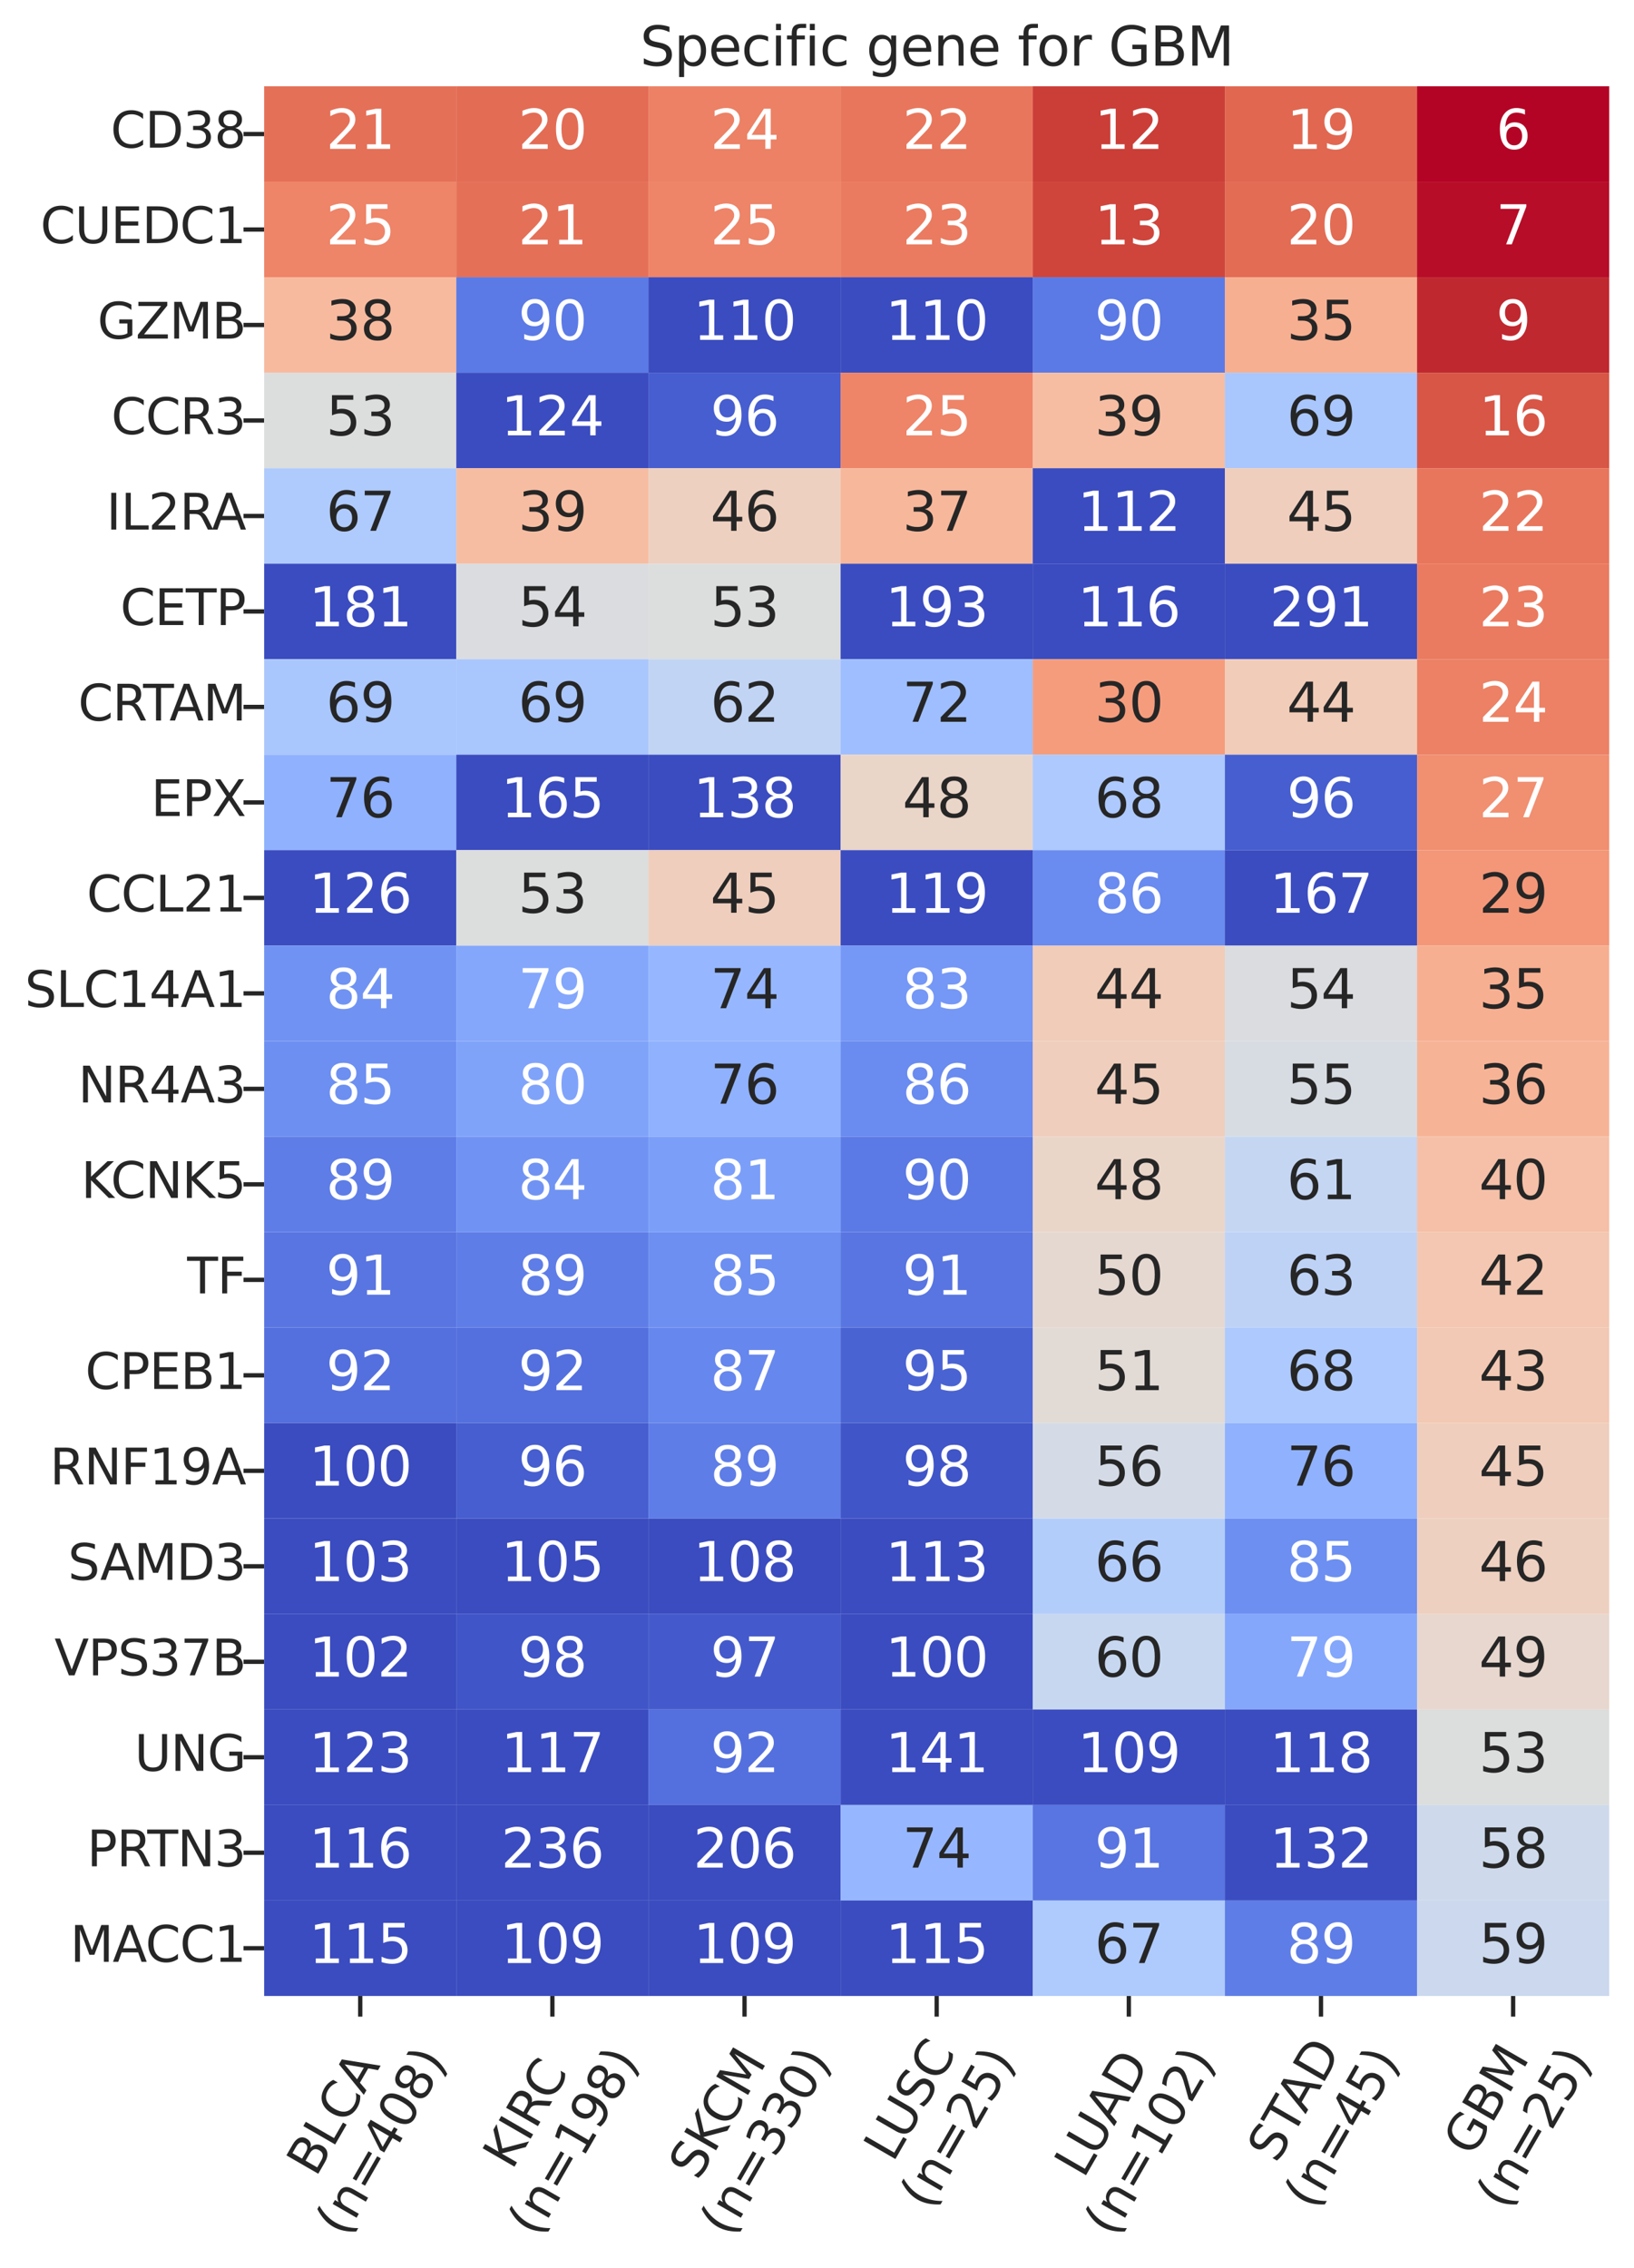 <?xml version="1.0" encoding="utf-8" standalone="no"?>
<!DOCTYPE svg PUBLIC "-//W3C//DTD SVG 1.1//EN"
  "http://www.w3.org/Graphics/SVG/1.1/DTD/svg11.dtd">
<svg xmlns:xlink="http://www.w3.org/1999/xlink" width="474.509pt" height="658.508pt" viewBox="0 0 474.509 658.508" xmlns="http://www.w3.org/2000/svg" version="1.1">
 <defs>
  <style type="text/css">*{stroke-linejoin: round; stroke-linecap: butt}</style>
 </defs>
 <g id="figure_1">
  <g id="patch_1">
   <path d="M 0 658.508 
L 474.509 658.508 
L 474.509 0 
L 0 0 
z
" style="fill: #ffffff"/>
  </g>
  <g id="axes_1">
   <g id="patch_2">
    <path d="M 76.709 579.454 
L 467.309 579.454 
L 467.309 25.054 
L 76.709 25.054 
z
" style="fill: #ffffff"/>
   </g>
   <g id="matplotlib.axis_1">
    <g id="xtick_1">
     <g id="line2d_1">
      <defs>
       <path id="m9787b87823" d="M 0 0 
L 0 6 
" style="stroke: #262626; stroke-width: 1.25"/>
      </defs>
      <g>
       <use xlink:href="#m9787b87823" x="104.609" y="579.454" style="fill: #262626; stroke: #262626; stroke-width: 1.25"/>
      </g>
     </g>
     <g id="text_1">
      <!-- BLCA -->
      <g style="fill: #262626" transform="translate(91.706 632.308) rotate(-60) scale(0.143 -0.143)">
       <defs>
        <path id="DejaVuSans-42" d="M 1259 2228 
L 1259 519 
L 2272 519 
Q 2781 519 3026 730 
Q 3272 941 3272 1375 
Q 3272 1813 3026 2020 
Q 2781 2228 2272 2228 
L 1259 2228 
z
M 1259 4147 
L 1259 2741 
L 2194 2741 
Q 2656 2741 2882 2914 
Q 3109 3088 3109 3444 
Q 3109 3797 2882 3972 
Q 2656 4147 2194 4147 
L 1259 4147 
z
M 628 4666 
L 2241 4666 
Q 2963 4666 3353 4366 
Q 3744 4066 3744 3513 
Q 3744 3084 3544 2831 
Q 3344 2578 2956 2516 
Q 3422 2416 3680 2098 
Q 3938 1781 3938 1306 
Q 3938 681 3513 340 
Q 3088 0 2303 0 
L 628 0 
L 628 4666 
z
" transform="scale(0.016)"/>
        <path id="DejaVuSans-4c" d="M 628 4666 
L 1259 4666 
L 1259 531 
L 3531 531 
L 3531 0 
L 628 0 
L 628 4666 
z
" transform="scale(0.016)"/>
        <path id="DejaVuSans-43" d="M 4122 4306 
L 4122 3641 
Q 3803 3938 3442 4084 
Q 3081 4231 2675 4231 
Q 1875 4231 1450 3742 
Q 1025 3253 1025 2328 
Q 1025 1406 1450 917 
Q 1875 428 2675 428 
Q 3081 428 3442 575 
Q 3803 722 4122 1019 
L 4122 359 
Q 3791 134 3420 21 
Q 3050 -91 2638 -91 
Q 1578 -91 968 557 
Q 359 1206 359 2328 
Q 359 3453 968 4101 
Q 1578 4750 2638 4750 
Q 3056 4750 3426 4639 
Q 3797 4528 4122 4306 
z
" transform="scale(0.016)"/>
        <path id="DejaVuSans-41" d="M 2188 4044 
L 1331 1722 
L 3047 1722 
L 2188 4044 
z
M 1831 4666 
L 2547 4666 
L 4325 0 
L 3669 0 
L 3244 1197 
L 1141 1197 
L 716 0 
L 50 0 
L 1831 4666 
z
" transform="scale(0.016)"/>
       </defs>
       <use xlink:href="#DejaVuSans-42"/>
       <use xlink:href="#DejaVuSans-4c" x="68.604"/>
       <use xlink:href="#DejaVuSans-43" x="124.316"/>
       <use xlink:href="#DejaVuSans-41" x="194.141"/>
      </g>
      <!-- (n=408) -->
      <g style="fill: #262626" transform="translate(100.085 649.821) rotate(-60) scale(0.143 -0.143)">
       <defs>
        <path id="DejaVuSans-28" d="M 1984 4856 
Q 1566 4138 1362 3434 
Q 1159 2731 1159 2009 
Q 1159 1288 1364 580 
Q 1569 -128 1984 -844 
L 1484 -844 
Q 1016 -109 783 600 
Q 550 1309 550 2009 
Q 550 2706 781 3412 
Q 1013 4119 1484 4856 
L 1984 4856 
z
" transform="scale(0.016)"/>
        <path id="DejaVuSans-6e" d="M 3513 2113 
L 3513 0 
L 2938 0 
L 2938 2094 
Q 2938 2591 2744 2837 
Q 2550 3084 2163 3084 
Q 1697 3084 1428 2787 
Q 1159 2491 1159 1978 
L 1159 0 
L 581 0 
L 581 3500 
L 1159 3500 
L 1159 2956 
Q 1366 3272 1645 3428 
Q 1925 3584 2291 3584 
Q 2894 3584 3203 3211 
Q 3513 2838 3513 2113 
z
" transform="scale(0.016)"/>
        <path id="DejaVuSans-3d" d="M 678 2906 
L 4684 2906 
L 4684 2381 
L 678 2381 
L 678 2906 
z
M 678 1631 
L 4684 1631 
L 4684 1100 
L 678 1100 
L 678 1631 
z
" transform="scale(0.016)"/>
        <path id="DejaVuSans-34" d="M 2419 4116 
L 825 1625 
L 2419 1625 
L 2419 4116 
z
M 2253 4666 
L 3047 4666 
L 3047 1625 
L 3713 1625 
L 3713 1100 
L 3047 1100 
L 3047 0 
L 2419 0 
L 2419 1100 
L 313 1100 
L 313 1709 
L 2253 4666 
z
" transform="scale(0.016)"/>
        <path id="DejaVuSans-30" d="M 2034 4250 
Q 1547 4250 1301 3770 
Q 1056 3291 1056 2328 
Q 1056 1369 1301 889 
Q 1547 409 2034 409 
Q 2525 409 2770 889 
Q 3016 1369 3016 2328 
Q 3016 3291 2770 3770 
Q 2525 4250 2034 4250 
z
M 2034 4750 
Q 2819 4750 3233 4129 
Q 3647 3509 3647 2328 
Q 3647 1150 3233 529 
Q 2819 -91 2034 -91 
Q 1250 -91 836 529 
Q 422 1150 422 2328 
Q 422 3509 836 4129 
Q 1250 4750 2034 4750 
z
" transform="scale(0.016)"/>
        <path id="DejaVuSans-38" d="M 2034 2216 
Q 1584 2216 1326 1975 
Q 1069 1734 1069 1313 
Q 1069 891 1326 650 
Q 1584 409 2034 409 
Q 2484 409 2743 651 
Q 3003 894 3003 1313 
Q 3003 1734 2745 1975 
Q 2488 2216 2034 2216 
z
M 1403 2484 
Q 997 2584 770 2862 
Q 544 3141 544 3541 
Q 544 4100 942 4425 
Q 1341 4750 2034 4750 
Q 2731 4750 3128 4425 
Q 3525 4100 3525 3541 
Q 3525 3141 3298 2862 
Q 3072 2584 2669 2484 
Q 3125 2378 3379 2068 
Q 3634 1759 3634 1313 
Q 3634 634 3220 271 
Q 2806 -91 2034 -91 
Q 1263 -91 848 271 
Q 434 634 434 1313 
Q 434 1759 690 2068 
Q 947 2378 1403 2484 
z
M 1172 3481 
Q 1172 3119 1398 2916 
Q 1625 2713 2034 2713 
Q 2441 2713 2670 2916 
Q 2900 3119 2900 3481 
Q 2900 3844 2670 4047 
Q 2441 4250 2034 4250 
Q 1625 4250 1398 4047 
Q 1172 3844 1172 3481 
z
" transform="scale(0.016)"/>
        <path id="DejaVuSans-29" d="M 513 4856 
L 1013 4856 
Q 1481 4119 1714 3412 
Q 1947 2706 1947 2009 
Q 1947 1309 1714 600 
Q 1481 -109 1013 -844 
L 513 -844 
Q 928 -128 1133 580 
Q 1338 1288 1338 2009 
Q 1338 2731 1133 3434 
Q 928 4138 513 4856 
z
" transform="scale(0.016)"/>
       </defs>
       <use xlink:href="#DejaVuSans-28"/>
       <use xlink:href="#DejaVuSans-6e" x="39.014"/>
       <use xlink:href="#DejaVuSans-3d" x="102.393"/>
       <use xlink:href="#DejaVuSans-34" x="186.182"/>
       <use xlink:href="#DejaVuSans-30" x="249.805"/>
       <use xlink:href="#DejaVuSans-38" x="313.428"/>
       <use xlink:href="#DejaVuSans-29" x="377.051"/>
      </g>
     </g>
    </g>
    <g id="xtick_2">
     <g id="line2d_2">
      <g>
       <use xlink:href="#m9787b87823" x="160.409" y="579.454" style="fill: #262626; stroke: #262626; stroke-width: 1.25"/>
      </g>
     </g>
     <g id="text_2">
      <!-- KIRC -->
      <g style="fill: #262626" transform="translate(148.691 630.254) rotate(-60) scale(0.143 -0.143)">
       <defs>
        <path id="DejaVuSans-4b" d="M 628 4666 
L 1259 4666 
L 1259 2694 
L 3353 4666 
L 4166 4666 
L 1850 2491 
L 4331 0 
L 3500 0 
L 1259 2247 
L 1259 0 
L 628 0 
L 628 4666 
z
" transform="scale(0.016)"/>
        <path id="DejaVuSans-49" d="M 628 4666 
L 1259 4666 
L 1259 0 
L 628 0 
L 628 4666 
z
" transform="scale(0.016)"/>
        <path id="DejaVuSans-52" d="M 2841 2188 
Q 3044 2119 3236 1894 
Q 3428 1669 3622 1275 
L 4263 0 
L 3584 0 
L 2988 1197 
Q 2756 1666 2539 1819 
Q 2322 1972 1947 1972 
L 1259 1972 
L 1259 0 
L 628 0 
L 628 4666 
L 2053 4666 
Q 2853 4666 3247 4331 
Q 3641 3997 3641 3322 
Q 3641 2881 3436 2590 
Q 3231 2300 2841 2188 
z
M 1259 4147 
L 1259 2491 
L 2053 2491 
Q 2509 2491 2742 2702 
Q 2975 2913 2975 3322 
Q 2975 3731 2742 3939 
Q 2509 4147 2053 4147 
L 1259 4147 
z
" transform="scale(0.016)"/>
       </defs>
       <use xlink:href="#DejaVuSans-4b"/>
       <use xlink:href="#DejaVuSans-49" x="65.576"/>
       <use xlink:href="#DejaVuSans-52" x="95.068"/>
       <use xlink:href="#DejaVuSans-43" x="159.551"/>
      </g>
      <!-- (n=198) -->
      <g style="fill: #262626" transform="translate(155.885 649.821) rotate(-60) scale(0.143 -0.143)">
       <defs>
        <path id="DejaVuSans-31" d="M 794 531 
L 1825 531 
L 1825 4091 
L 703 3866 
L 703 4441 
L 1819 4666 
L 2450 4666 
L 2450 531 
L 3481 531 
L 3481 0 
L 794 0 
L 794 531 
z
" transform="scale(0.016)"/>
        <path id="DejaVuSans-39" d="M 703 97 
L 703 672 
Q 941 559 1184 500 
Q 1428 441 1663 441 
Q 2288 441 2617 861 
Q 2947 1281 2994 2138 
Q 2813 1869 2534 1725 
Q 2256 1581 1919 1581 
Q 1219 1581 811 2004 
Q 403 2428 403 3163 
Q 403 3881 828 4315 
Q 1253 4750 1959 4750 
Q 2769 4750 3195 4129 
Q 3622 3509 3622 2328 
Q 3622 1225 3098 567 
Q 2575 -91 1691 -91 
Q 1453 -91 1209 -44 
Q 966 3 703 97 
z
M 1959 2075 
Q 2384 2075 2632 2365 
Q 2881 2656 2881 3163 
Q 2881 3666 2632 3958 
Q 2384 4250 1959 4250 
Q 1534 4250 1286 3958 
Q 1038 3666 1038 3163 
Q 1038 2656 1286 2365 
Q 1534 2075 1959 2075 
z
" transform="scale(0.016)"/>
       </defs>
       <use xlink:href="#DejaVuSans-28"/>
       <use xlink:href="#DejaVuSans-6e" x="39.014"/>
       <use xlink:href="#DejaVuSans-3d" x="102.393"/>
       <use xlink:href="#DejaVuSans-31" x="186.182"/>
       <use xlink:href="#DejaVuSans-39" x="249.805"/>
       <use xlink:href="#DejaVuSans-38" x="313.428"/>
       <use xlink:href="#DejaVuSans-29" x="377.051"/>
      </g>
     </g>
    </g>
    <g id="xtick_3">
     <g id="line2d_3">
      <g>
       <use xlink:href="#m9787b87823" x="216.209" y="579.454" style="fill: #262626; stroke: #262626; stroke-width: 1.25"/>
      </g>
     </g>
     <g id="text_3">
      <!-- SKCM -->
      <g style="fill: #262626" transform="translate(202.694 633.368) rotate(-60) scale(0.143 -0.143)">
       <defs>
        <path id="DejaVuSans-53" d="M 3425 4513 
L 3425 3897 
Q 3066 4069 2747 4153 
Q 2428 4238 2131 4238 
Q 1616 4238 1336 4038 
Q 1056 3838 1056 3469 
Q 1056 3159 1242 3001 
Q 1428 2844 1947 2747 
L 2328 2669 
Q 3034 2534 3370 2195 
Q 3706 1856 3706 1288 
Q 3706 609 3251 259 
Q 2797 -91 1919 -91 
Q 1588 -91 1214 -16 
Q 841 59 441 206 
L 441 856 
Q 825 641 1194 531 
Q 1563 422 1919 422 
Q 2459 422 2753 634 
Q 3047 847 3047 1241 
Q 3047 1584 2836 1778 
Q 2625 1972 2144 2069 
L 1759 2144 
Q 1053 2284 737 2584 
Q 422 2884 422 3419 
Q 422 4038 858 4394 
Q 1294 4750 2059 4750 
Q 2388 4750 2728 4690 
Q 3069 4631 3425 4513 
z
" transform="scale(0.016)"/>
        <path id="DejaVuSans-4d" d="M 628 4666 
L 1569 4666 
L 2759 1491 
L 3956 4666 
L 4897 4666 
L 4897 0 
L 4281 0 
L 4281 4097 
L 3078 897 
L 2444 897 
L 1241 4097 
L 1241 0 
L 628 0 
L 628 4666 
z
" transform="scale(0.016)"/>
       </defs>
       <use xlink:href="#DejaVuSans-53"/>
       <use xlink:href="#DejaVuSans-4b" x="63.477"/>
       <use xlink:href="#DejaVuSans-43" x="123.553"/>
       <use xlink:href="#DejaVuSans-4d" x="193.377"/>
      </g>
      <!-- (n=330) -->
      <g style="fill: #262626" transform="translate(211.685 649.821) rotate(-60) scale(0.143 -0.143)">
       <defs>
        <path id="DejaVuSans-33" d="M 2597 2516 
Q 3050 2419 3304 2112 
Q 3559 1806 3559 1356 
Q 3559 666 3084 287 
Q 2609 -91 1734 -91 
Q 1441 -91 1130 -33 
Q 819 25 488 141 
L 488 750 
Q 750 597 1062 519 
Q 1375 441 1716 441 
Q 2309 441 2620 675 
Q 2931 909 2931 1356 
Q 2931 1769 2642 2001 
Q 2353 2234 1838 2234 
L 1294 2234 
L 1294 2753 
L 1863 2753 
Q 2328 2753 2575 2939 
Q 2822 3125 2822 3475 
Q 2822 3834 2567 4026 
Q 2313 4219 1838 4219 
Q 1578 4219 1281 4162 
Q 984 4106 628 3988 
L 628 4550 
Q 988 4650 1302 4700 
Q 1616 4750 1894 4750 
Q 2613 4750 3031 4423 
Q 3450 4097 3450 3541 
Q 3450 3153 3228 2886 
Q 3006 2619 2597 2516 
z
" transform="scale(0.016)"/>
       </defs>
       <use xlink:href="#DejaVuSans-28"/>
       <use xlink:href="#DejaVuSans-6e" x="39.014"/>
       <use xlink:href="#DejaVuSans-3d" x="102.393"/>
       <use xlink:href="#DejaVuSans-33" x="186.182"/>
       <use xlink:href="#DejaVuSans-33" x="249.805"/>
       <use xlink:href="#DejaVuSans-30" x="313.428"/>
       <use xlink:href="#DejaVuSans-29" x="377.051"/>
      </g>
     </g>
    </g>
    <g id="xtick_4">
     <g id="line2d_4">
      <g>
       <use xlink:href="#m9787b87823" x="272.009" y="579.454" style="fill: #262626; stroke: #262626; stroke-width: 1.25"/>
      </g>
     </g>
     <g id="text_4">
      <!-- LUSC -->
      <g style="fill: #262626" transform="translate(259.297 628.038) rotate(-60) scale(0.143 -0.143)">
       <defs>
        <path id="DejaVuSans-55" d="M 556 4666 
L 1191 4666 
L 1191 1831 
Q 1191 1081 1462 751 
Q 1734 422 2344 422 
Q 2950 422 3222 751 
Q 3494 1081 3494 1831 
L 3494 4666 
L 4128 4666 
L 4128 1753 
Q 4128 841 3676 375 
Q 3225 -91 2344 -91 
Q 1459 -91 1007 375 
Q 556 841 556 1753 
L 556 4666 
z
" transform="scale(0.016)"/>
       </defs>
       <use xlink:href="#DejaVuSans-4c"/>
       <use xlink:href="#DejaVuSans-55" x="50.713"/>
       <use xlink:href="#DejaVuSans-53" x="123.906"/>
       <use xlink:href="#DejaVuSans-43" x="187.383"/>
      </g>
      <!-- (n=25) -->
      <g style="fill: #262626" transform="translate(269.76 641.941) rotate(-60) scale(0.143 -0.143)">
       <defs>
        <path id="DejaVuSans-32" d="M 1228 531 
L 3431 531 
L 3431 0 
L 469 0 
L 469 531 
Q 828 903 1448 1529 
Q 2069 2156 2228 2338 
Q 2531 2678 2651 2914 
Q 2772 3150 2772 3378 
Q 2772 3750 2511 3984 
Q 2250 4219 1831 4219 
Q 1534 4219 1204 4116 
Q 875 4013 500 3803 
L 500 4441 
Q 881 4594 1212 4672 
Q 1544 4750 1819 4750 
Q 2544 4750 2975 4387 
Q 3406 4025 3406 3419 
Q 3406 3131 3298 2873 
Q 3191 2616 2906 2266 
Q 2828 2175 2409 1742 
Q 1991 1309 1228 531 
z
" transform="scale(0.016)"/>
        <path id="DejaVuSans-35" d="M 691 4666 
L 3169 4666 
L 3169 4134 
L 1269 4134 
L 1269 2991 
Q 1406 3038 1543 3061 
Q 1681 3084 1819 3084 
Q 2600 3084 3056 2656 
Q 3513 2228 3513 1497 
Q 3513 744 3044 326 
Q 2575 -91 1722 -91 
Q 1428 -91 1123 -41 
Q 819 9 494 109 
L 494 744 
Q 775 591 1075 516 
Q 1375 441 1709 441 
Q 2250 441 2565 725 
Q 2881 1009 2881 1497 
Q 2881 1984 2565 2268 
Q 2250 2553 1709 2553 
Q 1456 2553 1204 2497 
Q 953 2441 691 2322 
L 691 4666 
z
" transform="scale(0.016)"/>
       </defs>
       <use xlink:href="#DejaVuSans-28"/>
       <use xlink:href="#DejaVuSans-6e" x="39.014"/>
       <use xlink:href="#DejaVuSans-3d" x="102.393"/>
       <use xlink:href="#DejaVuSans-32" x="186.182"/>
       <use xlink:href="#DejaVuSans-35" x="249.805"/>
       <use xlink:href="#DejaVuSans-29" x="313.428"/>
      </g>
     </g>
    </g>
    <g id="xtick_5">
     <g id="line2d_5">
      <g>
       <use xlink:href="#m9787b87823" x="327.809" y="579.454" style="fill: #262626; stroke: #262626; stroke-width: 1.25"/>
      </g>
     </g>
     <g id="text_5">
      <!-- LUAD -->
      <g style="fill: #262626" transform="translate(314.664 632.726) rotate(-60) scale(0.143 -0.143)">
       <defs>
        <path id="DejaVuSans-44" d="M 1259 4147 
L 1259 519 
L 2022 519 
Q 2988 519 3436 956 
Q 3884 1394 3884 2338 
Q 3884 3275 3436 3711 
Q 2988 4147 2022 4147 
L 1259 4147 
z
M 628 4666 
L 1925 4666 
Q 3281 4666 3915 4102 
Q 4550 3538 4550 2338 
Q 4550 1131 3912 565 
Q 3275 0 1925 0 
L 628 0 
L 628 4666 
z
" transform="scale(0.016)"/>
       </defs>
       <use xlink:href="#DejaVuSans-4c"/>
       <use xlink:href="#DejaVuSans-55" x="50.713"/>
       <use xlink:href="#DejaVuSans-41" x="123.906"/>
       <use xlink:href="#DejaVuSans-44" x="192.314"/>
      </g>
      <!-- (n=102) -->
      <g style="fill: #262626" transform="translate(323.285 649.821) rotate(-60) scale(0.143 -0.143)">
       <use xlink:href="#DejaVuSans-28"/>
       <use xlink:href="#DejaVuSans-6e" x="39.014"/>
       <use xlink:href="#DejaVuSans-3d" x="102.393"/>
       <use xlink:href="#DejaVuSans-31" x="186.182"/>
       <use xlink:href="#DejaVuSans-30" x="249.805"/>
       <use xlink:href="#DejaVuSans-32" x="313.428"/>
       <use xlink:href="#DejaVuSans-29" x="377.051"/>
      </g>
     </g>
    </g>
    <g id="xtick_6">
     <g id="line2d_6">
      <g>
       <use xlink:href="#m9787b87823" x="383.609" y="579.454" style="fill: #262626; stroke: #262626; stroke-width: 1.25"/>
      </g>
     </g>
     <g id="text_6">
      <!-- STAD -->
      <g style="fill: #262626" transform="translate(370.718 628.347) rotate(-60) scale(0.143 -0.143)">
       <defs>
        <path id="DejaVuSans-54" d="M -19 4666 
L 3928 4666 
L 3928 4134 
L 2272 4134 
L 2272 0 
L 1638 0 
L 1638 4134 
L -19 4134 
L -19 4666 
z
" transform="scale(0.016)"/>
       </defs>
       <use xlink:href="#DejaVuSans-53"/>
       <use xlink:href="#DejaVuSans-54" x="63.477"/>
       <use xlink:href="#DejaVuSans-41" x="116.811"/>
       <use xlink:href="#DejaVuSans-44" x="185.219"/>
      </g>
      <!-- (n=45) -->
      <g style="fill: #262626" transform="translate(381.36 641.941) rotate(-60) scale(0.143 -0.143)">
       <use xlink:href="#DejaVuSans-28"/>
       <use xlink:href="#DejaVuSans-6e" x="39.014"/>
       <use xlink:href="#DejaVuSans-3d" x="102.393"/>
       <use xlink:href="#DejaVuSans-34" x="186.182"/>
       <use xlink:href="#DejaVuSans-35" x="249.805"/>
       <use xlink:href="#DejaVuSans-29" x="313.428"/>
      </g>
     </g>
    </g>
    <g id="xtick_7">
     <g id="line2d_7">
      <g>
       <use xlink:href="#m9787b87823" x="439.409" y="579.454" style="fill: #262626; stroke: #262626; stroke-width: 1.25"/>
      </g>
     </g>
     <g id="text_7">
      <!-- GBM -->
      <g style="fill: #262626" transform="translate(427.585 626.499) rotate(-60) scale(0.143 -0.143)">
       <defs>
        <path id="DejaVuSans-47" d="M 3809 666 
L 3809 1919 
L 2778 1919 
L 2778 2438 
L 4434 2438 
L 4434 434 
Q 4069 175 3628 42 
Q 3188 -91 2688 -91 
Q 1594 -91 976 548 
Q 359 1188 359 2328 
Q 359 3472 976 4111 
Q 1594 4750 2688 4750 
Q 3144 4750 3555 4637 
Q 3966 4525 4313 4306 
L 4313 3634 
Q 3963 3931 3569 4081 
Q 3175 4231 2741 4231 
Q 1884 4231 1454 3753 
Q 1025 3275 1025 2328 
Q 1025 1384 1454 906 
Q 1884 428 2741 428 
Q 3075 428 3337 486 
Q 3600 544 3809 666 
z
" transform="scale(0.016)"/>
       </defs>
       <use xlink:href="#DejaVuSans-47"/>
       <use xlink:href="#DejaVuSans-42" x="77.49"/>
       <use xlink:href="#DejaVuSans-4d" x="146.094"/>
      </g>
      <!-- (n=25) -->
      <g style="fill: #262626" transform="translate(437.16 641.941) rotate(-60) scale(0.143 -0.143)">
       <use xlink:href="#DejaVuSans-28"/>
       <use xlink:href="#DejaVuSans-6e" x="39.014"/>
       <use xlink:href="#DejaVuSans-3d" x="102.393"/>
       <use xlink:href="#DejaVuSans-32" x="186.182"/>
       <use xlink:href="#DejaVuSans-35" x="249.805"/>
       <use xlink:href="#DejaVuSans-29" x="313.428"/>
      </g>
     </g>
    </g>
   </g>
   <g id="matplotlib.axis_2">
    <g id="ytick_1">
     <g id="line2d_8">
      <defs>
       <path id="m6d3a608201" d="M 0 0 
L -6 0 
" style="stroke: #262626; stroke-width: 1.25"/>
      </defs>
      <g>
       <use xlink:href="#m6d3a608201" x="76.709" y="38.914" style="fill: #262626; stroke: #262626; stroke-width: 1.25"/>
      </g>
     </g>
     <g id="text_8">
      <!-- CD38 -->
      <g style="fill: #262626" transform="translate(32.116 42.859) scale(0.143 -0.143)">
       <use xlink:href="#DejaVuSans-43"/>
       <use xlink:href="#DejaVuSans-44" x="69.824"/>
       <use xlink:href="#DejaVuSans-33" x="146.826"/>
       <use xlink:href="#DejaVuSans-38" x="210.449"/>
      </g>
     </g>
    </g>
    <g id="ytick_2">
     <g id="line2d_9">
      <g>
       <use xlink:href="#m6d3a608201" x="76.709" y="66.634" style="fill: #262626; stroke: #262626; stroke-width: 1.25"/>
      </g>
     </g>
     <g id="text_9">
      <!-- CUEDC1 -->
      <g style="fill: #262626" transform="translate(11.727 70.579) scale(0.143 -0.143)">
       <defs>
        <path id="DejaVuSans-45" d="M 628 4666 
L 3578 4666 
L 3578 4134 
L 1259 4134 
L 1259 2753 
L 3481 2753 
L 3481 2222 
L 1259 2222 
L 1259 531 
L 3634 531 
L 3634 0 
L 628 0 
L 628 4666 
z
" transform="scale(0.016)"/>
       </defs>
       <use xlink:href="#DejaVuSans-43"/>
       <use xlink:href="#DejaVuSans-55" x="69.824"/>
       <use xlink:href="#DejaVuSans-45" x="143.018"/>
       <use xlink:href="#DejaVuSans-44" x="206.201"/>
       <use xlink:href="#DejaVuSans-43" x="283.203"/>
       <use xlink:href="#DejaVuSans-31" x="353.027"/>
      </g>
     </g>
    </g>
    <g id="ytick_3">
     <g id="line2d_10">
      <g>
       <use xlink:href="#m6d3a608201" x="76.709" y="94.354" style="fill: #262626; stroke: #262626; stroke-width: 1.25"/>
      </g>
     </g>
     <g id="text_10">
      <!-- GZMB -->
      <g style="fill: #262626" transform="translate(28.284 98.299) scale(0.143 -0.143)">
       <defs>
        <path id="DejaVuSans-5a" d="M 359 4666 
L 4025 4666 
L 4025 4184 
L 1075 531 
L 4097 531 
L 4097 0 
L 288 0 
L 288 481 
L 3238 4134 
L 359 4134 
L 359 4666 
z
" transform="scale(0.016)"/>
       </defs>
       <use xlink:href="#DejaVuSans-47"/>
       <use xlink:href="#DejaVuSans-5a" x="77.49"/>
       <use xlink:href="#DejaVuSans-4d" x="145.996"/>
       <use xlink:href="#DejaVuSans-42" x="232.275"/>
      </g>
     </g>
    </g>
    <g id="ytick_4">
     <g id="line2d_11">
      <g>
       <use xlink:href="#m6d3a608201" x="76.709" y="122.074" style="fill: #262626; stroke: #262626; stroke-width: 1.25"/>
      </g>
     </g>
     <g id="text_11">
      <!-- CCR3 -->
      <g style="fill: #262626" transform="translate(32.303 126.019) scale(0.143 -0.143)">
       <use xlink:href="#DejaVuSans-43"/>
       <use xlink:href="#DejaVuSans-43" x="69.824"/>
       <use xlink:href="#DejaVuSans-52" x="139.648"/>
       <use xlink:href="#DejaVuSans-33" x="209.131"/>
      </g>
     </g>
    </g>
    <g id="ytick_5">
     <g id="line2d_12">
      <g>
       <use xlink:href="#m6d3a608201" x="76.709" y="149.794" style="fill: #262626; stroke: #262626; stroke-width: 1.25"/>
      </g>
     </g>
     <g id="text_12">
      <!-- IL2RA -->
      <g style="fill: #262626" transform="translate(30.878 153.739) scale(0.143 -0.143)">
       <use xlink:href="#DejaVuSans-49"/>
       <use xlink:href="#DejaVuSans-4c" x="29.492"/>
       <use xlink:href="#DejaVuSans-32" x="85.205"/>
       <use xlink:href="#DejaVuSans-52" x="148.828"/>
       <use xlink:href="#DejaVuSans-41" x="214.311"/>
      </g>
     </g>
    </g>
    <g id="ytick_6">
     <g id="line2d_13">
      <g>
       <use xlink:href="#m6d3a608201" x="76.709" y="177.514" style="fill: #262626; stroke: #262626; stroke-width: 1.25"/>
      </g>
     </g>
     <g id="text_13">
      <!-- CETP -->
      <g style="fill: #262626" transform="translate(34.931 181.459) scale(0.143 -0.143)">
       <defs>
        <path id="DejaVuSans-50" d="M 1259 4147 
L 1259 2394 
L 2053 2394 
Q 2494 2394 2734 2622 
Q 2975 2850 2975 3272 
Q 2975 3691 2734 3919 
Q 2494 4147 2053 4147 
L 1259 4147 
z
M 628 4666 
L 2053 4666 
Q 2838 4666 3239 4311 
Q 3641 3956 3641 3272 
Q 3641 2581 3239 2228 
Q 2838 1875 2053 1875 
L 1259 1875 
L 1259 0 
L 628 0 
L 628 4666 
z
" transform="scale(0.016)"/>
       </defs>
       <use xlink:href="#DejaVuSans-43"/>
       <use xlink:href="#DejaVuSans-45" x="69.824"/>
       <use xlink:href="#DejaVuSans-54" x="133.008"/>
       <use xlink:href="#DejaVuSans-50" x="194.092"/>
      </g>
     </g>
    </g>
    <g id="ytick_7">
     <g id="line2d_14">
      <g>
       <use xlink:href="#m6d3a608201" x="76.709" y="205.234" style="fill: #262626; stroke: #262626; stroke-width: 1.25"/>
      </g>
     </g>
     <g id="text_14">
      <!-- CRTAM -->
      <g style="fill: #262626" transform="translate(22.678 209.179) scale(0.143 -0.143)">
       <use xlink:href="#DejaVuSans-43"/>
       <use xlink:href="#DejaVuSans-52" x="69.824"/>
       <use xlink:href="#DejaVuSans-54" x="132.057"/>
       <use xlink:href="#DejaVuSans-41" x="185.391"/>
       <use xlink:href="#DejaVuSans-4d" x="253.799"/>
      </g>
     </g>
    </g>
    <g id="ytick_8">
     <g id="line2d_15">
      <g>
       <use xlink:href="#m6d3a608201" x="76.709" y="232.954" style="fill: #262626; stroke: #262626; stroke-width: 1.25"/>
      </g>
     </g>
     <g id="text_15">
      <!-- EPX -->
      <g style="fill: #262626" transform="translate(43.855 236.899) scale(0.143 -0.143)">
       <defs>
        <path id="DejaVuSans-58" d="M 403 4666 
L 1081 4666 
L 2241 2931 
L 3406 4666 
L 4084 4666 
L 2584 2425 
L 4184 0 
L 3506 0 
L 2194 1984 
L 872 0 
L 191 0 
L 1856 2491 
L 403 4666 
z
" transform="scale(0.016)"/>
       </defs>
       <use xlink:href="#DejaVuSans-45"/>
       <use xlink:href="#DejaVuSans-50" x="63.184"/>
       <use xlink:href="#DejaVuSans-58" x="123.486"/>
      </g>
     </g>
    </g>
    <g id="ytick_9">
     <g id="line2d_16">
      <g>
       <use xlink:href="#m6d3a608201" x="76.709" y="260.674" style="fill: #262626; stroke: #262626; stroke-width: 1.25"/>
      </g>
     </g>
     <g id="text_16">
      <!-- CCL21 -->
      <g style="fill: #262626" transform="translate(25.173 264.619) scale(0.143 -0.143)">
       <use xlink:href="#DejaVuSans-43"/>
       <use xlink:href="#DejaVuSans-43" x="69.824"/>
       <use xlink:href="#DejaVuSans-4c" x="139.648"/>
       <use xlink:href="#DejaVuSans-32" x="195.361"/>
       <use xlink:href="#DejaVuSans-31" x="258.984"/>
      </g>
     </g>
    </g>
    <g id="ytick_10">
     <g id="line2d_17">
      <g>
       <use xlink:href="#m6d3a608201" x="76.709" y="288.394" style="fill: #262626; stroke: #262626; stroke-width: 1.25"/>
      </g>
     </g>
     <g id="text_17">
      <!-- SLC14A1 -->
      <g style="fill: #262626" transform="translate(7.2 292.339) scale(0.143 -0.143)">
       <use xlink:href="#DejaVuSans-53"/>
       <use xlink:href="#DejaVuSans-4c" x="63.477"/>
       <use xlink:href="#DejaVuSans-43" x="119.189"/>
       <use xlink:href="#DejaVuSans-31" x="189.014"/>
       <use xlink:href="#DejaVuSans-34" x="252.637"/>
       <use xlink:href="#DejaVuSans-41" x="316.26"/>
       <use xlink:href="#DejaVuSans-31" x="384.668"/>
      </g>
     </g>
    </g>
    <g id="ytick_11">
     <g id="line2d_18">
      <g>
       <use xlink:href="#m6d3a608201" x="76.709" y="316.114" style="fill: #262626; stroke: #262626; stroke-width: 1.25"/>
      </g>
     </g>
     <g id="text_18">
      <!-- NR4A3 -->
      <g style="fill: #262626" transform="translate(22.695 320.059) scale(0.143 -0.143)">
       <defs>
        <path id="DejaVuSans-4e" d="M 628 4666 
L 1478 4666 
L 3547 763 
L 3547 4666 
L 4159 4666 
L 4159 0 
L 3309 0 
L 1241 3903 
L 1241 0 
L 628 0 
L 628 4666 
z
" transform="scale(0.016)"/>
       </defs>
       <use xlink:href="#DejaVuSans-4e"/>
       <use xlink:href="#DejaVuSans-52" x="74.805"/>
       <use xlink:href="#DejaVuSans-34" x="144.287"/>
       <use xlink:href="#DejaVuSans-41" x="207.91"/>
       <use xlink:href="#DejaVuSans-33" x="276.318"/>
      </g>
     </g>
    </g>
    <g id="ytick_12">
     <g id="line2d_19">
      <g>
       <use xlink:href="#m6d3a608201" x="76.709" y="343.834" style="fill: #262626; stroke: #262626; stroke-width: 1.25"/>
      </g>
     </g>
     <g id="text_19">
      <!-- KCNK5 -->
      <g style="fill: #262626" transform="translate(23.558 347.779) scale(0.143 -0.143)">
       <use xlink:href="#DejaVuSans-4b"/>
       <use xlink:href="#DejaVuSans-43" x="60.076"/>
       <use xlink:href="#DejaVuSans-4e" x="129.9"/>
       <use xlink:href="#DejaVuSans-4b" x="204.705"/>
       <use xlink:href="#DejaVuSans-35" x="270.281"/>
      </g>
     </g>
    </g>
    <g id="ytick_13">
     <g id="line2d_20">
      <g>
       <use xlink:href="#m6d3a608201" x="76.709" y="371.554" style="fill: #262626; stroke: #262626; stroke-width: 1.25"/>
      </g>
     </g>
     <g id="text_20">
      <!-- TF -->
      <g style="fill: #262626" transform="translate(54.35 375.499) scale(0.143 -0.143)">
       <defs>
        <path id="DejaVuSans-46" d="M 628 4666 
L 3309 4666 
L 3309 4134 
L 1259 4134 
L 1259 2759 
L 3109 2759 
L 3109 2228 
L 1259 2228 
L 1259 0 
L 628 0 
L 628 4666 
z
" transform="scale(0.016)"/>
       </defs>
       <use xlink:href="#DejaVuSans-54"/>
       <use xlink:href="#DejaVuSans-46" x="61.084"/>
      </g>
     </g>
    </g>
    <g id="ytick_14">
     <g id="line2d_21">
      <g>
       <use xlink:href="#m6d3a608201" x="76.709" y="399.274" style="fill: #262626; stroke: #262626; stroke-width: 1.25"/>
      </g>
     </g>
     <g id="text_21">
      <!-- CPEB1 -->
      <g style="fill: #262626" transform="translate(24.755 403.219) scale(0.143 -0.143)">
       <use xlink:href="#DejaVuSans-43"/>
       <use xlink:href="#DejaVuSans-50" x="69.824"/>
       <use xlink:href="#DejaVuSans-45" x="130.127"/>
       <use xlink:href="#DejaVuSans-42" x="193.311"/>
       <use xlink:href="#DejaVuSans-31" x="261.914"/>
      </g>
     </g>
    </g>
    <g id="ytick_15">
     <g id="line2d_22">
      <g>
       <use xlink:href="#m6d3a608201" x="76.709" y="426.994" style="fill: #262626; stroke: #262626; stroke-width: 1.25"/>
      </g>
     </g>
     <g id="text_22">
      <!-- RNF19A -->
      <g style="fill: #262626" transform="translate(14.471 430.939) scale(0.143 -0.143)">
       <use xlink:href="#DejaVuSans-52"/>
       <use xlink:href="#DejaVuSans-4e" x="69.482"/>
       <use xlink:href="#DejaVuSans-46" x="144.287"/>
       <use xlink:href="#DejaVuSans-31" x="201.807"/>
       <use xlink:href="#DejaVuSans-39" x="265.43"/>
       <use xlink:href="#DejaVuSans-41" x="329.053"/>
      </g>
     </g>
    </g>
    <g id="ytick_16">
     <g id="line2d_23">
      <g>
       <use xlink:href="#m6d3a608201" x="76.709" y="454.714" style="fill: #262626; stroke: #262626; stroke-width: 1.25"/>
      </g>
     </g>
     <g id="text_23">
      <!-- SAMD3 -->
      <g style="fill: #262626" transform="translate(19.733 458.659) scale(0.143 -0.143)">
       <use xlink:href="#DejaVuSans-53"/>
       <use xlink:href="#DejaVuSans-41" x="65.352"/>
       <use xlink:href="#DejaVuSans-4d" x="133.76"/>
       <use xlink:href="#DejaVuSans-44" x="220.039"/>
       <use xlink:href="#DejaVuSans-33" x="297.041"/>
      </g>
     </g>
    </g>
    <g id="ytick_17">
     <g id="line2d_24">
      <g>
       <use xlink:href="#m6d3a608201" x="76.709" y="482.434" style="fill: #262626; stroke: #262626; stroke-width: 1.25"/>
      </g>
     </g>
     <g id="text_24">
      <!-- VPS37B -->
      <g style="fill: #262626" transform="translate(15.818 486.379) scale(0.143 -0.143)">
       <defs>
        <path id="DejaVuSans-56" d="M 1831 0 
L 50 4666 
L 709 4666 
L 2188 738 
L 3669 4666 
L 4325 4666 
L 2547 0 
L 1831 0 
z
" transform="scale(0.016)"/>
        <path id="DejaVuSans-37" d="M 525 4666 
L 3525 4666 
L 3525 4397 
L 1831 0 
L 1172 0 
L 2766 4134 
L 525 4134 
L 525 4666 
z
" transform="scale(0.016)"/>
       </defs>
       <use xlink:href="#DejaVuSans-56"/>
       <use xlink:href="#DejaVuSans-50" x="68.408"/>
       <use xlink:href="#DejaVuSans-53" x="128.711"/>
       <use xlink:href="#DejaVuSans-33" x="192.188"/>
       <use xlink:href="#DejaVuSans-37" x="255.811"/>
       <use xlink:href="#DejaVuSans-42" x="319.434"/>
      </g>
     </g>
    </g>
    <g id="ytick_18">
     <g id="line2d_25">
      <g>
       <use xlink:href="#m6d3a608201" x="76.709" y="510.154" style="fill: #262626; stroke: #262626; stroke-width: 1.25"/>
      </g>
     </g>
     <g id="text_25">
      <!-- UNG -->
      <g style="fill: #262626" transform="translate(39.064 514.099) scale(0.143 -0.143)">
       <use xlink:href="#DejaVuSans-55"/>
       <use xlink:href="#DejaVuSans-4e" x="73.193"/>
       <use xlink:href="#DejaVuSans-47" x="147.998"/>
      </g>
     </g>
    </g>
    <g id="ytick_19">
     <g id="line2d_26">
      <g>
       <use xlink:href="#m6d3a608201" x="76.709" y="537.874" style="fill: #262626; stroke: #262626; stroke-width: 1.25"/>
      </g>
     </g>
     <g id="text_26">
      <!-- PRTN3 -->
      <g style="fill: #262626" transform="translate(25.256 541.819) scale(0.143 -0.143)">
       <use xlink:href="#DejaVuSans-50"/>
       <use xlink:href="#DejaVuSans-52" x="60.303"/>
       <use xlink:href="#DejaVuSans-54" x="122.535"/>
       <use xlink:href="#DejaVuSans-4e" x="183.619"/>
       <use xlink:href="#DejaVuSans-33" x="258.424"/>
      </g>
     </g>
    </g>
    <g id="ytick_20">
     <g id="line2d_27">
      <g>
       <use xlink:href="#m6d3a608201" x="76.709" y="565.594" style="fill: #262626; stroke: #262626; stroke-width: 1.25"/>
      </g>
     </g>
     <g id="text_27">
      <!-- MACC1 -->
      <g style="fill: #262626" transform="translate(20.369 569.539) scale(0.143 -0.143)">
       <use xlink:href="#DejaVuSans-4d"/>
       <use xlink:href="#DejaVuSans-41" x="86.279"/>
       <use xlink:href="#DejaVuSans-43" x="152.938"/>
       <use xlink:href="#DejaVuSans-43" x="222.762"/>
       <use xlink:href="#DejaVuSans-31" x="292.586"/>
      </g>
     </g>
    </g>
   </g>
   <g id="QuadMesh_1">
    <path d="M 76.709 25.054 
L 132.509 25.054 
L 132.509 52.774 
L 76.709 52.774 
L 76.709 25.054 
" clip-path="url(#p6bf569998f)" style="fill: #e57058"/>
    <path d="M 132.509 25.054 
L 188.309 25.054 
L 188.309 52.774 
L 132.509 52.774 
L 132.509 25.054 
" clip-path="url(#p6bf569998f)" style="fill: #e36c55"/>
    <path d="M 188.309 25.054 
L 244.109 25.054 
L 244.109 52.774 
L 188.309 52.774 
L 188.309 25.054 
" clip-path="url(#p6bf569998f)" style="fill: #ec8165"/>
    <path d="M 244.109 25.054 
L 299.909 25.054 
L 299.909 52.774 
L 244.109 52.774 
L 244.109 25.054 
" clip-path="url(#p6bf569998f)" style="fill: #e8765c"/>
    <path d="M 299.909 25.054 
L 355.709 25.054 
L 355.709 52.774 
L 299.909 52.774 
L 299.909 25.054 
" clip-path="url(#p6bf569998f)" style="fill: #cb3e38"/>
    <path d="M 355.709 25.054 
L 411.509 25.054 
L 411.509 52.774 
L 355.709 52.774 
L 355.709 25.054 
" clip-path="url(#p6bf569998f)" style="fill: #e16751"/>
    <path d="M 411.509 25.054 
L 467.309 25.054 
L 467.309 52.774 
L 411.509 52.774 
L 411.509 25.054 
" clip-path="url(#p6bf569998f)" style="fill: #b40426"/>
    <path d="M 76.709 52.774 
L 132.509 52.774 
L 132.509 80.494 
L 76.709 80.494 
L 76.709 52.774 
" clip-path="url(#p6bf569998f)" style="fill: #ee8468"/>
    <path d="M 132.509 52.774 
L 188.309 52.774 
L 188.309 80.494 
L 132.509 80.494 
L 132.509 52.774 
" clip-path="url(#p6bf569998f)" style="fill: #e57058"/>
    <path d="M 188.309 52.774 
L 244.109 52.774 
L 244.109 80.494 
L 188.309 80.494 
L 188.309 52.774 
" clip-path="url(#p6bf569998f)" style="fill: #ee8468"/>
    <path d="M 244.109 52.774 
L 299.909 52.774 
L 299.909 80.494 
L 244.109 80.494 
L 244.109 52.774 
" clip-path="url(#p6bf569998f)" style="fill: #ea7b60"/>
    <path d="M 299.909 52.774 
L 355.709 52.774 
L 355.709 80.494 
L 299.909 80.494 
L 299.909 52.774 
" clip-path="url(#p6bf569998f)" style="fill: #cf453c"/>
    <path d="M 355.709 52.774 
L 411.509 52.774 
L 411.509 80.494 
L 355.709 80.494 
L 355.709 52.774 
" clip-path="url(#p6bf569998f)" style="fill: #e36c55"/>
    <path d="M 411.509 52.774 
L 467.309 52.774 
L 467.309 80.494 
L 411.509 80.494 
L 411.509 52.774 
" clip-path="url(#p6bf569998f)" style="fill: #b70d28"/>
    <path d="M 76.709 80.494 
L 132.509 80.494 
L 132.509 108.214 
L 76.709 108.214 
L 76.709 80.494 
" clip-path="url(#p6bf569998f)" style="fill: #f7ba9f"/>
    <path d="M 132.509 80.494 
L 188.309 80.494 
L 188.309 108.214 
L 132.509 108.214 
L 132.509 80.494 
" clip-path="url(#p6bf569998f)" style="fill: #5b7ae5"/>
    <path d="M 188.309 80.494 
L 244.109 80.494 
L 244.109 108.214 
L 188.309 108.214 
L 188.309 80.494 
" clip-path="url(#p6bf569998f)" style="fill: #3b4cc0"/>
    <path d="M 244.109 80.494 
L 299.909 80.494 
L 299.909 108.214 
L 244.109 108.214 
L 244.109 80.494 
" clip-path="url(#p6bf569998f)" style="fill: #3b4cc0"/>
    <path d="M 299.909 80.494 
L 355.709 80.494 
L 355.709 108.214 
L 299.909 108.214 
L 299.909 80.494 
" clip-path="url(#p6bf569998f)" style="fill: #5b7ae5"/>
    <path d="M 355.709 80.494 
L 411.509 80.494 
L 411.509 108.214 
L 355.709 108.214 
L 355.709 80.494 
" clip-path="url(#p6bf569998f)" style="fill: #f7af91"/>
    <path d="M 411.509 80.494 
L 467.309 80.494 
L 467.309 108.214 
L 411.509 108.214 
L 411.509 80.494 
" clip-path="url(#p6bf569998f)" style="fill: #c0282f"/>
    <path d="M 76.709 108.214 
L 132.509 108.214 
L 132.509 135.934 
L 76.709 135.934 
L 76.709 108.214 
" clip-path="url(#p6bf569998f)" style="fill: #dcdddd"/>
    <path d="M 132.509 108.214 
L 188.309 108.214 
L 188.309 135.934 
L 132.509 135.934 
L 132.509 108.214 
" clip-path="url(#p6bf569998f)" style="fill: #3b4cc0"/>
    <path d="M 188.309 108.214 
L 244.109 108.214 
L 244.109 135.934 
L 188.309 135.934 
L 188.309 108.214 
" clip-path="url(#p6bf569998f)" style="fill: #465ecf"/>
    <path d="M 244.109 108.214 
L 299.909 108.214 
L 299.909 135.934 
L 244.109 135.934 
L 244.109 108.214 
" clip-path="url(#p6bf569998f)" style="fill: #ee8468"/>
    <path d="M 299.909 108.214 
L 355.709 108.214 
L 355.709 135.934 
L 299.909 135.934 
L 299.909 108.214 
" clip-path="url(#p6bf569998f)" style="fill: #f6bda2"/>
    <path d="M 355.709 108.214 
L 411.509 108.214 
L 411.509 135.934 
L 355.709 135.934 
L 355.709 108.214 
" clip-path="url(#p6bf569998f)" style="fill: #a9c6fd"/>
    <path d="M 411.509 108.214 
L 467.309 108.214 
L 467.309 135.934 
L 411.509 135.934 
L 411.509 108.214 
" clip-path="url(#p6bf569998f)" style="fill: #d85646"/>
    <path d="M 76.709 135.934 
L 132.509 135.934 
L 132.509 163.654 
L 76.709 163.654 
L 76.709 135.934 
" clip-path="url(#p6bf569998f)" style="fill: #afcafc"/>
    <path d="M 132.509 135.934 
L 188.309 135.934 
L 188.309 163.654 
L 132.509 163.654 
L 132.509 135.934 
" clip-path="url(#p6bf569998f)" style="fill: #f6bda2"/>
    <path d="M 188.309 135.934 
L 244.109 135.934 
L 244.109 163.654 
L 188.309 163.654 
L 188.309 135.934 
" clip-path="url(#p6bf569998f)" style="fill: #eed0c0"/>
    <path d="M 244.109 135.934 
L 299.909 135.934 
L 299.909 163.654 
L 244.109 163.654 
L 244.109 135.934 
" clip-path="url(#p6bf569998f)" style="fill: #f7b79b"/>
    <path d="M 299.909 135.934 
L 355.709 135.934 
L 355.709 163.654 
L 299.909 163.654 
L 299.909 135.934 
" clip-path="url(#p6bf569998f)" style="fill: #3b4cc0"/>
    <path d="M 355.709 135.934 
L 411.509 135.934 
L 411.509 163.654 
L 355.709 163.654 
L 355.709 135.934 
" clip-path="url(#p6bf569998f)" style="fill: #efcebd"/>
    <path d="M 411.509 135.934 
L 467.309 135.934 
L 467.309 163.654 
L 411.509 163.654 
L 411.509 135.934 
" clip-path="url(#p6bf569998f)" style="fill: #e8765c"/>
    <path d="M 76.709 163.654 
L 132.509 163.654 
L 132.509 191.374 
L 76.709 191.374 
L 76.709 163.654 
" clip-path="url(#p6bf569998f)" style="fill: #3b4cc0"/>
    <path d="M 132.509 163.654 
L 188.309 163.654 
L 188.309 191.374 
L 132.509 191.374 
L 132.509 163.654 
" clip-path="url(#p6bf569998f)" style="fill: #dadce0"/>
    <path d="M 188.309 163.654 
L 244.109 163.654 
L 244.109 191.374 
L 188.309 191.374 
L 188.309 163.654 
" clip-path="url(#p6bf569998f)" style="fill: #dcdddd"/>
    <path d="M 244.109 163.654 
L 299.909 163.654 
L 299.909 191.374 
L 244.109 191.374 
L 244.109 163.654 
" clip-path="url(#p6bf569998f)" style="fill: #3b4cc0"/>
    <path d="M 299.909 163.654 
L 355.709 163.654 
L 355.709 191.374 
L 299.909 191.374 
L 299.909 163.654 
" clip-path="url(#p6bf569998f)" style="fill: #3b4cc0"/>
    <path d="M 355.709 163.654 
L 411.509 163.654 
L 411.509 191.374 
L 355.709 191.374 
L 355.709 163.654 
" clip-path="url(#p6bf569998f)" style="fill: #3b4cc0"/>
    <path d="M 411.509 163.654 
L 467.309 163.654 
L 467.309 191.374 
L 411.509 191.374 
L 411.509 163.654 
" clip-path="url(#p6bf569998f)" style="fill: #ea7b60"/>
    <path d="M 76.709 191.374 
L 132.509 191.374 
L 132.509 219.094 
L 76.709 219.094 
L 76.709 191.374 
" clip-path="url(#p6bf569998f)" style="fill: #a9c6fd"/>
    <path d="M 132.509 191.374 
L 188.309 191.374 
L 188.309 219.094 
L 132.509 219.094 
L 132.509 191.374 
" clip-path="url(#p6bf569998f)" style="fill: #a9c6fd"/>
    <path d="M 188.309 191.374 
L 244.109 191.374 
L 244.109 219.094 
L 188.309 219.094 
L 188.309 191.374 
" clip-path="url(#p6bf569998f)" style="fill: #c1d4f4"/>
    <path d="M 244.109 191.374 
L 299.909 191.374 
L 299.909 219.094 
L 244.109 219.094 
L 244.109 191.374 
" clip-path="url(#p6bf569998f)" style="fill: #9ebeff"/>
    <path d="M 299.909 191.374 
L 355.709 191.374 
L 355.709 219.094 
L 299.909 219.094 
L 299.909 191.374 
" clip-path="url(#p6bf569998f)" style="fill: #f59c7d"/>
    <path d="M 355.709 191.374 
L 411.509 191.374 
L 411.509 219.094 
L 355.709 219.094 
L 355.709 191.374 
" clip-path="url(#p6bf569998f)" style="fill: #f1ccb8"/>
    <path d="M 411.509 191.374 
L 467.309 191.374 
L 467.309 219.094 
L 411.509 219.094 
L 411.509 191.374 
" clip-path="url(#p6bf569998f)" style="fill: #ec8165"/>
    <path d="M 76.709 219.094 
L 132.509 219.094 
L 132.509 246.814 
L 76.709 246.814 
L 76.709 219.094 
" clip-path="url(#p6bf569998f)" style="fill: #8fb1fe"/>
    <path d="M 132.509 219.094 
L 188.309 219.094 
L 188.309 246.814 
L 132.509 246.814 
L 132.509 219.094 
" clip-path="url(#p6bf569998f)" style="fill: #3b4cc0"/>
    <path d="M 188.309 219.094 
L 244.109 219.094 
L 244.109 246.814 
L 188.309 246.814 
L 188.309 219.094 
" clip-path="url(#p6bf569998f)" style="fill: #3b4cc0"/>
    <path d="M 244.109 219.094 
L 299.909 219.094 
L 299.909 246.814 
L 244.109 246.814 
L 244.109 219.094 
" clip-path="url(#p6bf569998f)" style="fill: #ead5c9"/>
    <path d="M 299.909 219.094 
L 355.709 219.094 
L 355.709 246.814 
L 299.909 246.814 
L 299.909 219.094 
" clip-path="url(#p6bf569998f)" style="fill: #adc9fd"/>
    <path d="M 355.709 219.094 
L 411.509 219.094 
L 411.509 246.814 
L 355.709 246.814 
L 355.709 219.094 
" clip-path="url(#p6bf569998f)" style="fill: #465ecf"/>
    <path d="M 411.509 219.094 
L 467.309 219.094 
L 467.309 246.814 
L 411.509 246.814 
L 411.509 219.094 
" clip-path="url(#p6bf569998f)" style="fill: #f18f71"/>
    <path d="M 76.709 246.814 
L 132.509 246.814 
L 132.509 274.534 
L 76.709 274.534 
L 76.709 246.814 
" clip-path="url(#p6bf569998f)" style="fill: #3b4cc0"/>
    <path d="M 132.509 246.814 
L 188.309 246.814 
L 188.309 274.534 
L 132.509 274.534 
L 132.509 246.814 
" clip-path="url(#p6bf569998f)" style="fill: #dcdddd"/>
    <path d="M 188.309 246.814 
L 244.109 246.814 
L 244.109 274.534 
L 188.309 274.534 
L 188.309 246.814 
" clip-path="url(#p6bf569998f)" style="fill: #efcebd"/>
    <path d="M 244.109 246.814 
L 299.909 246.814 
L 299.909 274.534 
L 244.109 274.534 
L 244.109 246.814 
" clip-path="url(#p6bf569998f)" style="fill: #3b4cc0"/>
    <path d="M 299.909 246.814 
L 355.709 246.814 
L 355.709 274.534 
L 299.909 274.534 
L 299.909 246.814 
" clip-path="url(#p6bf569998f)" style="fill: #6a8bef"/>
    <path d="M 355.709 246.814 
L 411.509 246.814 
L 411.509 274.534 
L 355.709 274.534 
L 355.709 246.814 
" clip-path="url(#p6bf569998f)" style="fill: #3b4cc0"/>
    <path d="M 411.509 246.814 
L 467.309 246.814 
L 467.309 274.534 
L 411.509 274.534 
L 411.509 246.814 
" clip-path="url(#p6bf569998f)" style="fill: #f39778"/>
    <path d="M 76.709 274.534 
L 132.509 274.534 
L 132.509 302.254 
L 76.709 302.254 
L 76.709 274.534 
" clip-path="url(#p6bf569998f)" style="fill: #7093f3"/>
    <path d="M 132.509 274.534 
L 188.309 274.534 
L 188.309 302.254 
L 132.509 302.254 
L 132.509 274.534 
" clip-path="url(#p6bf569998f)" style="fill: #84a7fc"/>
    <path d="M 188.309 274.534 
L 244.109 274.534 
L 244.109 302.254 
L 188.309 302.254 
L 188.309 274.534 
" clip-path="url(#p6bf569998f)" style="fill: #96b7ff"/>
    <path d="M 244.109 274.534 
L 299.909 274.534 
L 299.909 302.254 
L 244.109 302.254 
L 244.109 274.534 
" clip-path="url(#p6bf569998f)" style="fill: #7597f6"/>
    <path d="M 299.909 274.534 
L 355.709 274.534 
L 355.709 302.254 
L 299.909 302.254 
L 299.909 274.534 
" clip-path="url(#p6bf569998f)" style="fill: #f1ccb8"/>
    <path d="M 355.709 274.534 
L 411.509 274.534 
L 411.509 302.254 
L 355.709 302.254 
L 355.709 274.534 
" clip-path="url(#p6bf569998f)" style="fill: #dadce0"/>
    <path d="M 411.509 274.534 
L 467.309 274.534 
L 467.309 302.254 
L 411.509 302.254 
L 411.509 274.534 
" clip-path="url(#p6bf569998f)" style="fill: #f7af91"/>
    <path d="M 76.709 302.254 
L 132.509 302.254 
L 132.509 329.974 
L 76.709 329.974 
L 76.709 302.254 
" clip-path="url(#p6bf569998f)" style="fill: #6c8ff1"/>
    <path d="M 132.509 302.254 
L 188.309 302.254 
L 188.309 329.974 
L 132.509 329.974 
L 132.509 302.254 
" clip-path="url(#p6bf569998f)" style="fill: #80a3fa"/>
    <path d="M 188.309 302.254 
L 244.109 302.254 
L 244.109 329.974 
L 188.309 329.974 
L 188.309 302.254 
" clip-path="url(#p6bf569998f)" style="fill: #8fb1fe"/>
    <path d="M 244.109 302.254 
L 299.909 302.254 
L 299.909 329.974 
L 244.109 329.974 
L 244.109 302.254 
" clip-path="url(#p6bf569998f)" style="fill: #6a8bef"/>
    <path d="M 299.909 302.254 
L 355.709 302.254 
L 355.709 329.974 
L 299.909 329.974 
L 299.909 302.254 
" clip-path="url(#p6bf569998f)" style="fill: #efcebd"/>
    <path d="M 355.709 302.254 
L 411.509 302.254 
L 411.509 329.974 
L 355.709 329.974 
L 355.709 302.254 
" clip-path="url(#p6bf569998f)" style="fill: #d7dce3"/>
    <path d="M 411.509 302.254 
L 467.309 302.254 
L 467.309 329.974 
L 411.509 329.974 
L 411.509 302.254 
" clip-path="url(#p6bf569998f)" style="fill: #f7b396"/>
    <path d="M 76.709 329.974 
L 132.509 329.974 
L 132.509 357.694 
L 76.709 357.694 
L 76.709 329.974 
" clip-path="url(#p6bf569998f)" style="fill: #5e7de7"/>
    <path d="M 132.509 329.974 
L 188.309 329.974 
L 188.309 357.694 
L 132.509 357.694 
L 132.509 329.974 
" clip-path="url(#p6bf569998f)" style="fill: #7093f3"/>
    <path d="M 188.309 329.974 
L 244.109 329.974 
L 244.109 357.694 
L 188.309 357.694 
L 188.309 329.974 
" clip-path="url(#p6bf569998f)" style="fill: #7b9ff9"/>
    <path d="M 244.109 329.974 
L 299.909 329.974 
L 299.909 357.694 
L 244.109 357.694 
L 244.109 329.974 
" clip-path="url(#p6bf569998f)" style="fill: #5b7ae5"/>
    <path d="M 299.909 329.974 
L 355.709 329.974 
L 355.709 357.694 
L 299.909 357.694 
L 299.909 329.974 
" clip-path="url(#p6bf569998f)" style="fill: #ead5c9"/>
    <path d="M 355.709 329.974 
L 411.509 329.974 
L 411.509 357.694 
L 355.709 357.694 
L 355.709 329.974 
" clip-path="url(#p6bf569998f)" style="fill: #c5d6f2"/>
    <path d="M 411.509 329.974 
L 467.309 329.974 
L 467.309 357.694 
L 411.509 357.694 
L 411.509 329.974 
" clip-path="url(#p6bf569998f)" style="fill: #f5c0a7"/>
    <path d="M 76.709 357.694 
L 132.509 357.694 
L 132.509 385.414 
L 76.709 385.414 
L 76.709 357.694 
" clip-path="url(#p6bf569998f)" style="fill: #5875e1"/>
    <path d="M 132.509 357.694 
L 188.309 357.694 
L 188.309 385.414 
L 132.509 385.414 
L 132.509 357.694 
" clip-path="url(#p6bf569998f)" style="fill: #5e7de7"/>
    <path d="M 188.309 357.694 
L 244.109 357.694 
L 244.109 385.414 
L 188.309 385.414 
L 188.309 357.694 
" clip-path="url(#p6bf569998f)" style="fill: #6c8ff1"/>
    <path d="M 244.109 357.694 
L 299.909 357.694 
L 299.909 385.414 
L 244.109 385.414 
L 244.109 357.694 
" clip-path="url(#p6bf569998f)" style="fill: #5875e1"/>
    <path d="M 299.909 357.694 
L 355.709 357.694 
L 355.709 385.414 
L 299.909 385.414 
L 299.909 357.694 
" clip-path="url(#p6bf569998f)" style="fill: #e5d8d1"/>
    <path d="M 355.709 357.694 
L 411.509 357.694 
L 411.509 385.414 
L 355.709 385.414 
L 355.709 357.694 
" clip-path="url(#p6bf569998f)" style="fill: #bed2f6"/>
    <path d="M 411.509 357.694 
L 467.309 357.694 
L 467.309 385.414 
L 411.509 385.414 
L 411.509 357.694 
" clip-path="url(#p6bf569998f)" style="fill: #f3c7b1"/>
    <path d="M 76.709 385.414 
L 132.509 385.414 
L 132.509 413.134 
L 76.709 413.134 
L 76.709 385.414 
" clip-path="url(#p6bf569998f)" style="fill: #5470de"/>
    <path d="M 132.509 385.414 
L 188.309 385.414 
L 188.309 413.134 
L 132.509 413.134 
L 132.509 385.414 
" clip-path="url(#p6bf569998f)" style="fill: #5470de"/>
    <path d="M 188.309 385.414 
L 244.109 385.414 
L 244.109 413.134 
L 188.309 413.134 
L 188.309 385.414 
" clip-path="url(#p6bf569998f)" style="fill: #6687ed"/>
    <path d="M 244.109 385.414 
L 299.909 385.414 
L 299.909 413.134 
L 244.109 413.134 
L 244.109 385.414 
" clip-path="url(#p6bf569998f)" style="fill: #4a63d3"/>
    <path d="M 299.909 385.414 
L 355.709 385.414 
L 355.709 413.134 
L 299.909 413.134 
L 299.909 385.414 
" clip-path="url(#p6bf569998f)" style="fill: #e2dad5"/>
    <path d="M 355.709 385.414 
L 411.509 385.414 
L 411.509 413.134 
L 355.709 413.134 
L 355.709 385.414 
" clip-path="url(#p6bf569998f)" style="fill: #adc9fd"/>
    <path d="M 411.509 385.414 
L 467.309 385.414 
L 467.309 413.134 
L 411.509 413.134 
L 411.509 385.414 
" clip-path="url(#p6bf569998f)" style="fill: #f2c9b4"/>
    <path d="M 76.709 413.134 
L 132.509 413.134 
L 132.509 440.854 
L 76.709 440.854 
L 76.709 413.134 
" clip-path="url(#p6bf569998f)" style="fill: #3b4cc0"/>
    <path d="M 132.509 413.134 
L 188.309 413.134 
L 188.309 440.854 
L 132.509 440.854 
L 132.509 413.134 
" clip-path="url(#p6bf569998f)" style="fill: #465ecf"/>
    <path d="M 188.309 413.134 
L 244.109 413.134 
L 244.109 440.854 
L 188.309 440.854 
L 188.309 413.134 
" clip-path="url(#p6bf569998f)" style="fill: #5e7de7"/>
    <path d="M 244.109 413.134 
L 299.909 413.134 
L 299.909 440.854 
L 244.109 440.854 
L 244.109 413.134 
" clip-path="url(#p6bf569998f)" style="fill: #4055c8"/>
    <path d="M 299.909 413.134 
L 355.709 413.134 
L 355.709 440.854 
L 299.909 440.854 
L 299.909 413.134 
" clip-path="url(#p6bf569998f)" style="fill: #d4dbe6"/>
    <path d="M 355.709 413.134 
L 411.509 413.134 
L 411.509 440.854 
L 355.709 440.854 
L 355.709 413.134 
" clip-path="url(#p6bf569998f)" style="fill: #8fb1fe"/>
    <path d="M 411.509 413.134 
L 467.309 413.134 
L 467.309 440.854 
L 411.509 440.854 
L 411.509 413.134 
" clip-path="url(#p6bf569998f)" style="fill: #efcebd"/>
    <path d="M 76.709 440.854 
L 132.509 440.854 
L 132.509 468.574 
L 76.709 468.574 
L 76.709 440.854 
" clip-path="url(#p6bf569998f)" style="fill: #3b4cc0"/>
    <path d="M 132.509 440.854 
L 188.309 440.854 
L 188.309 468.574 
L 132.509 468.574 
L 132.509 440.854 
" clip-path="url(#p6bf569998f)" style="fill: #3b4cc0"/>
    <path d="M 188.309 440.854 
L 244.109 440.854 
L 244.109 468.574 
L 188.309 468.574 
L 188.309 440.854 
" clip-path="url(#p6bf569998f)" style="fill: #3b4cc0"/>
    <path d="M 244.109 440.854 
L 299.909 440.854 
L 299.909 468.574 
L 244.109 468.574 
L 244.109 440.854 
" clip-path="url(#p6bf569998f)" style="fill: #3b4cc0"/>
    <path d="M 299.909 440.854 
L 355.709 440.854 
L 355.709 468.574 
L 299.909 468.574 
L 299.909 440.854 
" clip-path="url(#p6bf569998f)" style="fill: #b3cdfb"/>
    <path d="M 355.709 440.854 
L 411.509 440.854 
L 411.509 468.574 
L 355.709 468.574 
L 355.709 440.854 
" clip-path="url(#p6bf569998f)" style="fill: #6c8ff1"/>
    <path d="M 411.509 440.854 
L 467.309 440.854 
L 467.309 468.574 
L 411.509 468.574 
L 411.509 440.854 
" clip-path="url(#p6bf569998f)" style="fill: #eed0c0"/>
    <path d="M 76.709 468.574 
L 132.509 468.574 
L 132.509 496.294 
L 76.709 496.294 
L 76.709 468.574 
" clip-path="url(#p6bf569998f)" style="fill: #3b4cc0"/>
    <path d="M 132.509 468.574 
L 188.309 468.574 
L 188.309 496.294 
L 132.509 496.294 
L 132.509 468.574 
" clip-path="url(#p6bf569998f)" style="fill: #4055c8"/>
    <path d="M 188.309 468.574 
L 244.109 468.574 
L 244.109 496.294 
L 188.309 496.294 
L 188.309 468.574 
" clip-path="url(#p6bf569998f)" style="fill: #445acc"/>
    <path d="M 244.109 468.574 
L 299.909 468.574 
L 299.909 496.294 
L 244.109 496.294 
L 244.109 468.574 
" clip-path="url(#p6bf569998f)" style="fill: #3b4cc0"/>
    <path d="M 299.909 468.574 
L 355.709 468.574 
L 355.709 496.294 
L 299.909 496.294 
L 299.909 468.574 
" clip-path="url(#p6bf569998f)" style="fill: #c7d7f0"/>
    <path d="M 355.709 468.574 
L 411.509 468.574 
L 411.509 496.294 
L 355.709 496.294 
L 355.709 468.574 
" clip-path="url(#p6bf569998f)" style="fill: #84a7fc"/>
    <path d="M 411.509 468.574 
L 467.309 468.574 
L 467.309 496.294 
L 411.509 496.294 
L 411.509 468.574 
" clip-path="url(#p6bf569998f)" style="fill: #e7d7ce"/>
    <path d="M 76.709 496.294 
L 132.509 496.294 
L 132.509 524.014 
L 76.709 524.014 
L 76.709 496.294 
" clip-path="url(#p6bf569998f)" style="fill: #3b4cc0"/>
    <path d="M 132.509 496.294 
L 188.309 496.294 
L 188.309 524.014 
L 132.509 524.014 
L 132.509 496.294 
" clip-path="url(#p6bf569998f)" style="fill: #3b4cc0"/>
    <path d="M 188.309 496.294 
L 244.109 496.294 
L 244.109 524.014 
L 188.309 524.014 
L 188.309 496.294 
" clip-path="url(#p6bf569998f)" style="fill: #5470de"/>
    <path d="M 244.109 496.294 
L 299.909 496.294 
L 299.909 524.014 
L 244.109 524.014 
L 244.109 496.294 
" clip-path="url(#p6bf569998f)" style="fill: #3b4cc0"/>
    <path d="M 299.909 496.294 
L 355.709 496.294 
L 355.709 524.014 
L 299.909 524.014 
L 299.909 496.294 
" clip-path="url(#p6bf569998f)" style="fill: #3b4cc0"/>
    <path d="M 355.709 496.294 
L 411.509 496.294 
L 411.509 524.014 
L 355.709 524.014 
L 355.709 496.294 
" clip-path="url(#p6bf569998f)" style="fill: #3b4cc0"/>
    <path d="M 411.509 496.294 
L 467.309 496.294 
L 467.309 524.014 
L 411.509 524.014 
L 411.509 496.294 
" clip-path="url(#p6bf569998f)" style="fill: #dcdddd"/>
    <path d="M 76.709 524.014 
L 132.509 524.014 
L 132.509 551.734 
L 76.709 551.734 
L 76.709 524.014 
" clip-path="url(#p6bf569998f)" style="fill: #3b4cc0"/>
    <path d="M 132.509 524.014 
L 188.309 524.014 
L 188.309 551.734 
L 132.509 551.734 
L 132.509 524.014 
" clip-path="url(#p6bf569998f)" style="fill: #3b4cc0"/>
    <path d="M 188.309 524.014 
L 244.109 524.014 
L 244.109 551.734 
L 188.309 551.734 
L 188.309 524.014 
" clip-path="url(#p6bf569998f)" style="fill: #3b4cc0"/>
    <path d="M 244.109 524.014 
L 299.909 524.014 
L 299.909 551.734 
L 244.109 551.734 
L 244.109 524.014 
" clip-path="url(#p6bf569998f)" style="fill: #96b7ff"/>
    <path d="M 299.909 524.014 
L 355.709 524.014 
L 355.709 551.734 
L 299.909 551.734 
L 299.909 524.014 
" clip-path="url(#p6bf569998f)" style="fill: #5875e1"/>
    <path d="M 355.709 524.014 
L 411.509 524.014 
L 411.509 551.734 
L 355.709 551.734 
L 355.709 524.014 
" clip-path="url(#p6bf569998f)" style="fill: #3b4cc0"/>
    <path d="M 411.509 524.014 
L 467.309 524.014 
L 467.309 551.734 
L 411.509 551.734 
L 411.509 524.014 
" clip-path="url(#p6bf569998f)" style="fill: #cedaeb"/>
    <path d="M 76.709 551.734 
L 132.509 551.734 
L 132.509 579.454 
L 76.709 579.454 
L 76.709 551.734 
" clip-path="url(#p6bf569998f)" style="fill: #3b4cc0"/>
    <path d="M 132.509 551.734 
L 188.309 551.734 
L 188.309 579.454 
L 132.509 579.454 
L 132.509 551.734 
" clip-path="url(#p6bf569998f)" style="fill: #3b4cc0"/>
    <path d="M 188.309 551.734 
L 244.109 551.734 
L 244.109 579.454 
L 188.309 579.454 
L 188.309 551.734 
" clip-path="url(#p6bf569998f)" style="fill: #3b4cc0"/>
    <path d="M 244.109 551.734 
L 299.909 551.734 
L 299.909 579.454 
L 244.109 579.454 
L 244.109 551.734 
" clip-path="url(#p6bf569998f)" style="fill: #3b4cc0"/>
    <path d="M 299.909 551.734 
L 355.709 551.734 
L 355.709 579.454 
L 299.909 579.454 
L 299.909 551.734 
" clip-path="url(#p6bf569998f)" style="fill: #afcafc"/>
    <path d="M 355.709 551.734 
L 411.509 551.734 
L 411.509 579.454 
L 355.709 579.454 
L 355.709 551.734 
" clip-path="url(#p6bf569998f)" style="fill: #5e7de7"/>
    <path d="M 411.509 551.734 
L 467.309 551.734 
L 467.309 579.454 
L 411.509 579.454 
L 411.509 551.734 
" clip-path="url(#p6bf569998f)" style="fill: #cbd8ee"/>
   </g>
   <g id="text_28">
    <!-- 21 -->
    <g style="fill: #ffffff" transform="translate(94.683 43.218) scale(0.156 -0.156)">
     <use xlink:href="#DejaVuSans-32"/>
     <use xlink:href="#DejaVuSans-31" x="63.623"/>
    </g>
   </g>
   <g id="text_29">
    <!-- 20 -->
    <g style="fill: #ffffff" transform="translate(150.483 43.218) scale(0.156 -0.156)">
     <use xlink:href="#DejaVuSans-32"/>
     <use xlink:href="#DejaVuSans-30" x="63.623"/>
    </g>
   </g>
   <g id="text_30">
    <!-- 24 -->
    <g style="fill: #ffffff" transform="translate(206.283 43.218) scale(0.156 -0.156)">
     <use xlink:href="#DejaVuSans-32"/>
     <use xlink:href="#DejaVuSans-34" x="63.623"/>
    </g>
   </g>
   <g id="text_31">
    <!-- 22 -->
    <g style="fill: #ffffff" transform="translate(262.083 43.218) scale(0.156 -0.156)">
     <use xlink:href="#DejaVuSans-32"/>
     <use xlink:href="#DejaVuSans-32" x="63.623"/>
    </g>
   </g>
   <g id="text_32">
    <!-- 12 -->
    <g style="fill: #ffffff" transform="translate(317.883 43.218) scale(0.156 -0.156)">
     <use xlink:href="#DejaVuSans-31"/>
     <use xlink:href="#DejaVuSans-32" x="63.623"/>
    </g>
   </g>
   <g id="text_33">
    <!-- 19 -->
    <g style="fill: #ffffff" transform="translate(373.683 43.218) scale(0.156 -0.156)">
     <use xlink:href="#DejaVuSans-31"/>
     <use xlink:href="#DejaVuSans-39" x="63.623"/>
    </g>
   </g>
   <g id="text_34">
    <!-- 6 -->
    <g style="fill: #ffffff" transform="translate(434.446 43.218) scale(0.156 -0.156)">
     <defs>
      <path id="DejaVuSans-36" d="M 2113 2584 
Q 1688 2584 1439 2293 
Q 1191 2003 1191 1497 
Q 1191 994 1439 701 
Q 1688 409 2113 409 
Q 2538 409 2786 701 
Q 3034 994 3034 1497 
Q 3034 2003 2786 2293 
Q 2538 2584 2113 2584 
z
M 3366 4563 
L 3366 3988 
Q 3128 4100 2886 4159 
Q 2644 4219 2406 4219 
Q 1781 4219 1451 3797 
Q 1122 3375 1075 2522 
Q 1259 2794 1537 2939 
Q 1816 3084 2150 3084 
Q 2853 3084 3261 2657 
Q 3669 2231 3669 1497 
Q 3669 778 3244 343 
Q 2819 -91 2113 -91 
Q 1303 -91 875 529 
Q 447 1150 447 2328 
Q 447 3434 972 4092 
Q 1497 4750 2381 4750 
Q 2619 4750 2861 4703 
Q 3103 4656 3366 4563 
z
" transform="scale(0.016)"/>
     </defs>
     <use xlink:href="#DejaVuSans-36"/>
    </g>
   </g>
   <g id="text_35">
    <!-- 25 -->
    <g style="fill: #ffffff" transform="translate(94.683 70.938) scale(0.156 -0.156)">
     <use xlink:href="#DejaVuSans-32"/>
     <use xlink:href="#DejaVuSans-35" x="63.623"/>
    </g>
   </g>
   <g id="text_36">
    <!-- 21 -->
    <g style="fill: #ffffff" transform="translate(150.483 70.938) scale(0.156 -0.156)">
     <use xlink:href="#DejaVuSans-32"/>
     <use xlink:href="#DejaVuSans-31" x="63.623"/>
    </g>
   </g>
   <g id="text_37">
    <!-- 25 -->
    <g style="fill: #ffffff" transform="translate(206.283 70.938) scale(0.156 -0.156)">
     <use xlink:href="#DejaVuSans-32"/>
     <use xlink:href="#DejaVuSans-35" x="63.623"/>
    </g>
   </g>
   <g id="text_38">
    <!-- 23 -->
    <g style="fill: #ffffff" transform="translate(262.083 70.938) scale(0.156 -0.156)">
     <use xlink:href="#DejaVuSans-32"/>
     <use xlink:href="#DejaVuSans-33" x="63.623"/>
    </g>
   </g>
   <g id="text_39">
    <!-- 13 -->
    <g style="fill: #ffffff" transform="translate(317.883 70.938) scale(0.156 -0.156)">
     <use xlink:href="#DejaVuSans-31"/>
     <use xlink:href="#DejaVuSans-33" x="63.623"/>
    </g>
   </g>
   <g id="text_40">
    <!-- 20 -->
    <g style="fill: #ffffff" transform="translate(373.683 70.938) scale(0.156 -0.156)">
     <use xlink:href="#DejaVuSans-32"/>
     <use xlink:href="#DejaVuSans-30" x="63.623"/>
    </g>
   </g>
   <g id="text_41">
    <!-- 7 -->
    <g style="fill: #ffffff" transform="translate(434.446 70.938) scale(0.156 -0.156)">
     <use xlink:href="#DejaVuSans-37"/>
    </g>
   </g>
   <g id="text_42">
    <!-- 38 -->
    <g style="fill: #262626" transform="translate(94.683 98.658) scale(0.156 -0.156)">
     <use xlink:href="#DejaVuSans-33"/>
     <use xlink:href="#DejaVuSans-38" x="63.623"/>
    </g>
   </g>
   <g id="text_43">
    <!-- 90 -->
    <g style="fill: #ffffff" transform="translate(150.483 98.658) scale(0.156 -0.156)">
     <use xlink:href="#DejaVuSans-39"/>
     <use xlink:href="#DejaVuSans-30" x="63.623"/>
    </g>
   </g>
   <g id="text_44">
    <!-- 110 -->
    <g style="fill: #ffffff" transform="translate(201.32 98.658) scale(0.156 -0.156)">
     <use xlink:href="#DejaVuSans-31"/>
     <use xlink:href="#DejaVuSans-31" x="63.623"/>
     <use xlink:href="#DejaVuSans-30" x="127.246"/>
    </g>
   </g>
   <g id="text_45">
    <!-- 110 -->
    <g style="fill: #ffffff" transform="translate(257.12 98.658) scale(0.156 -0.156)">
     <use xlink:href="#DejaVuSans-31"/>
     <use xlink:href="#DejaVuSans-31" x="63.623"/>
     <use xlink:href="#DejaVuSans-30" x="127.246"/>
    </g>
   </g>
   <g id="text_46">
    <!-- 90 -->
    <g style="fill: #ffffff" transform="translate(317.883 98.658) scale(0.156 -0.156)">
     <use xlink:href="#DejaVuSans-39"/>
     <use xlink:href="#DejaVuSans-30" x="63.623"/>
    </g>
   </g>
   <g id="text_47">
    <!-- 35 -->
    <g style="fill: #262626" transform="translate(373.683 98.658) scale(0.156 -0.156)">
     <use xlink:href="#DejaVuSans-33"/>
     <use xlink:href="#DejaVuSans-35" x="63.623"/>
    </g>
   </g>
   <g id="text_48">
    <!-- 9 -->
    <g style="fill: #ffffff" transform="translate(434.446 98.658) scale(0.156 -0.156)">
     <use xlink:href="#DejaVuSans-39"/>
    </g>
   </g>
   <g id="text_49">
    <!-- 53 -->
    <g style="fill: #262626" transform="translate(94.683 126.378) scale(0.156 -0.156)">
     <use xlink:href="#DejaVuSans-35"/>
     <use xlink:href="#DejaVuSans-33" x="63.623"/>
    </g>
   </g>
   <g id="text_50">
    <!-- 124 -->
    <g style="fill: #ffffff" transform="translate(145.52 126.378) scale(0.156 -0.156)">
     <use xlink:href="#DejaVuSans-31"/>
     <use xlink:href="#DejaVuSans-32" x="63.623"/>
     <use xlink:href="#DejaVuSans-34" x="127.246"/>
    </g>
   </g>
   <g id="text_51">
    <!-- 96 -->
    <g style="fill: #ffffff" transform="translate(206.283 126.378) scale(0.156 -0.156)">
     <use xlink:href="#DejaVuSans-39"/>
     <use xlink:href="#DejaVuSans-36" x="63.623"/>
    </g>
   </g>
   <g id="text_52">
    <!-- 25 -->
    <g style="fill: #ffffff" transform="translate(262.083 126.378) scale(0.156 -0.156)">
     <use xlink:href="#DejaVuSans-32"/>
     <use xlink:href="#DejaVuSans-35" x="63.623"/>
    </g>
   </g>
   <g id="text_53">
    <!-- 39 -->
    <g style="fill: #262626" transform="translate(317.883 126.378) scale(0.156 -0.156)">
     <use xlink:href="#DejaVuSans-33"/>
     <use xlink:href="#DejaVuSans-39" x="63.623"/>
    </g>
   </g>
   <g id="text_54">
    <!-- 69 -->
    <g style="fill: #262626" transform="translate(373.683 126.378) scale(0.156 -0.156)">
     <use xlink:href="#DejaVuSans-36"/>
     <use xlink:href="#DejaVuSans-39" x="63.623"/>
    </g>
   </g>
   <g id="text_55">
    <!-- 16 -->
    <g style="fill: #ffffff" transform="translate(429.483 126.378) scale(0.156 -0.156)">
     <use xlink:href="#DejaVuSans-31"/>
     <use xlink:href="#DejaVuSans-36" x="63.623"/>
    </g>
   </g>
   <g id="text_56">
    <!-- 67 -->
    <g style="fill: #262626" transform="translate(94.683 154.098) scale(0.156 -0.156)">
     <use xlink:href="#DejaVuSans-36"/>
     <use xlink:href="#DejaVuSans-37" x="63.623"/>
    </g>
   </g>
   <g id="text_57">
    <!-- 39 -->
    <g style="fill: #262626" transform="translate(150.483 154.098) scale(0.156 -0.156)">
     <use xlink:href="#DejaVuSans-33"/>
     <use xlink:href="#DejaVuSans-39" x="63.623"/>
    </g>
   </g>
   <g id="text_58">
    <!-- 46 -->
    <g style="fill: #262626" transform="translate(206.283 154.098) scale(0.156 -0.156)">
     <use xlink:href="#DejaVuSans-34"/>
     <use xlink:href="#DejaVuSans-36" x="63.623"/>
    </g>
   </g>
   <g id="text_59">
    <!-- 37 -->
    <g style="fill: #262626" transform="translate(262.083 154.098) scale(0.156 -0.156)">
     <use xlink:href="#DejaVuSans-33"/>
     <use xlink:href="#DejaVuSans-37" x="63.623"/>
    </g>
   </g>
   <g id="text_60">
    <!-- 112 -->
    <g style="fill: #ffffff" transform="translate(312.92 154.098) scale(0.156 -0.156)">
     <use xlink:href="#DejaVuSans-31"/>
     <use xlink:href="#DejaVuSans-31" x="63.623"/>
     <use xlink:href="#DejaVuSans-32" x="127.246"/>
    </g>
   </g>
   <g id="text_61">
    <!-- 45 -->
    <g style="fill: #262626" transform="translate(373.683 154.098) scale(0.156 -0.156)">
     <use xlink:href="#DejaVuSans-34"/>
     <use xlink:href="#DejaVuSans-35" x="63.623"/>
    </g>
   </g>
   <g id="text_62">
    <!-- 22 -->
    <g style="fill: #ffffff" transform="translate(429.483 154.098) scale(0.156 -0.156)">
     <use xlink:href="#DejaVuSans-32"/>
     <use xlink:href="#DejaVuSans-32" x="63.623"/>
    </g>
   </g>
   <g id="text_63">
    <!-- 181 -->
    <g style="fill: #ffffff" transform="translate(89.72 181.818) scale(0.156 -0.156)">
     <use xlink:href="#DejaVuSans-31"/>
     <use xlink:href="#DejaVuSans-38" x="63.623"/>
     <use xlink:href="#DejaVuSans-31" x="127.246"/>
    </g>
   </g>
   <g id="text_64">
    <!-- 54 -->
    <g style="fill: #262626" transform="translate(150.483 181.818) scale(0.156 -0.156)">
     <use xlink:href="#DejaVuSans-35"/>
     <use xlink:href="#DejaVuSans-34" x="63.623"/>
    </g>
   </g>
   <g id="text_65">
    <!-- 53 -->
    <g style="fill: #262626" transform="translate(206.283 181.818) scale(0.156 -0.156)">
     <use xlink:href="#DejaVuSans-35"/>
     <use xlink:href="#DejaVuSans-33" x="63.623"/>
    </g>
   </g>
   <g id="text_66">
    <!-- 193 -->
    <g style="fill: #ffffff" transform="translate(257.12 181.818) scale(0.156 -0.156)">
     <use xlink:href="#DejaVuSans-31"/>
     <use xlink:href="#DejaVuSans-39" x="63.623"/>
     <use xlink:href="#DejaVuSans-33" x="127.246"/>
    </g>
   </g>
   <g id="text_67">
    <!-- 116 -->
    <g style="fill: #ffffff" transform="translate(312.92 181.818) scale(0.156 -0.156)">
     <use xlink:href="#DejaVuSans-31"/>
     <use xlink:href="#DejaVuSans-31" x="63.623"/>
     <use xlink:href="#DejaVuSans-36" x="127.246"/>
    </g>
   </g>
   <g id="text_68">
    <!-- 291 -->
    <g style="fill: #ffffff" transform="translate(368.72 181.818) scale(0.156 -0.156)">
     <use xlink:href="#DejaVuSans-32"/>
     <use xlink:href="#DejaVuSans-39" x="63.623"/>
     <use xlink:href="#DejaVuSans-31" x="127.246"/>
    </g>
   </g>
   <g id="text_69">
    <!-- 23 -->
    <g style="fill: #ffffff" transform="translate(429.483 181.818) scale(0.156 -0.156)">
     <use xlink:href="#DejaVuSans-32"/>
     <use xlink:href="#DejaVuSans-33" x="63.623"/>
    </g>
   </g>
   <g id="text_70">
    <!-- 69 -->
    <g style="fill: #262626" transform="translate(94.683 209.538) scale(0.156 -0.156)">
     <use xlink:href="#DejaVuSans-36"/>
     <use xlink:href="#DejaVuSans-39" x="63.623"/>
    </g>
   </g>
   <g id="text_71">
    <!-- 69 -->
    <g style="fill: #262626" transform="translate(150.483 209.538) scale(0.156 -0.156)">
     <use xlink:href="#DejaVuSans-36"/>
     <use xlink:href="#DejaVuSans-39" x="63.623"/>
    </g>
   </g>
   <g id="text_72">
    <!-- 62 -->
    <g style="fill: #262626" transform="translate(206.283 209.538) scale(0.156 -0.156)">
     <use xlink:href="#DejaVuSans-36"/>
     <use xlink:href="#DejaVuSans-32" x="63.623"/>
    </g>
   </g>
   <g id="text_73">
    <!-- 72 -->
    <g style="fill: #262626" transform="translate(262.083 209.538) scale(0.156 -0.156)">
     <use xlink:href="#DejaVuSans-37"/>
     <use xlink:href="#DejaVuSans-32" x="63.623"/>
    </g>
   </g>
   <g id="text_74">
    <!-- 30 -->
    <g style="fill: #262626" transform="translate(317.883 209.538) scale(0.156 -0.156)">
     <use xlink:href="#DejaVuSans-33"/>
     <use xlink:href="#DejaVuSans-30" x="63.623"/>
    </g>
   </g>
   <g id="text_75">
    <!-- 44 -->
    <g style="fill: #262626" transform="translate(373.683 209.538) scale(0.156 -0.156)">
     <use xlink:href="#DejaVuSans-34"/>
     <use xlink:href="#DejaVuSans-34" x="63.623"/>
    </g>
   </g>
   <g id="text_76">
    <!-- 24 -->
    <g style="fill: #ffffff" transform="translate(429.483 209.538) scale(0.156 -0.156)">
     <use xlink:href="#DejaVuSans-32"/>
     <use xlink:href="#DejaVuSans-34" x="63.623"/>
    </g>
   </g>
   <g id="text_77">
    <!-- 76 -->
    <g style="fill: #262626" transform="translate(94.683 237.258) scale(0.156 -0.156)">
     <use xlink:href="#DejaVuSans-37"/>
     <use xlink:href="#DejaVuSans-36" x="63.623"/>
    </g>
   </g>
   <g id="text_78">
    <!-- 165 -->
    <g style="fill: #ffffff" transform="translate(145.52 237.258) scale(0.156 -0.156)">
     <use xlink:href="#DejaVuSans-31"/>
     <use xlink:href="#DejaVuSans-36" x="63.623"/>
     <use xlink:href="#DejaVuSans-35" x="127.246"/>
    </g>
   </g>
   <g id="text_79">
    <!-- 138 -->
    <g style="fill: #ffffff" transform="translate(201.32 237.258) scale(0.156 -0.156)">
     <use xlink:href="#DejaVuSans-31"/>
     <use xlink:href="#DejaVuSans-33" x="63.623"/>
     <use xlink:href="#DejaVuSans-38" x="127.246"/>
    </g>
   </g>
   <g id="text_80">
    <!-- 48 -->
    <g style="fill: #262626" transform="translate(262.083 237.258) scale(0.156 -0.156)">
     <use xlink:href="#DejaVuSans-34"/>
     <use xlink:href="#DejaVuSans-38" x="63.623"/>
    </g>
   </g>
   <g id="text_81">
    <!-- 68 -->
    <g style="fill: #262626" transform="translate(317.883 237.258) scale(0.156 -0.156)">
     <use xlink:href="#DejaVuSans-36"/>
     <use xlink:href="#DejaVuSans-38" x="63.623"/>
    </g>
   </g>
   <g id="text_82">
    <!-- 96 -->
    <g style="fill: #ffffff" transform="translate(373.683 237.258) scale(0.156 -0.156)">
     <use xlink:href="#DejaVuSans-39"/>
     <use xlink:href="#DejaVuSans-36" x="63.623"/>
    </g>
   </g>
   <g id="text_83">
    <!-- 27 -->
    <g style="fill: #ffffff" transform="translate(429.483 237.258) scale(0.156 -0.156)">
     <use xlink:href="#DejaVuSans-32"/>
     <use xlink:href="#DejaVuSans-37" x="63.623"/>
    </g>
   </g>
   <g id="text_84">
    <!-- 126 -->
    <g style="fill: #ffffff" transform="translate(89.72 264.978) scale(0.156 -0.156)">
     <use xlink:href="#DejaVuSans-31"/>
     <use xlink:href="#DejaVuSans-32" x="63.623"/>
     <use xlink:href="#DejaVuSans-36" x="127.246"/>
    </g>
   </g>
   <g id="text_85">
    <!-- 53 -->
    <g style="fill: #262626" transform="translate(150.483 264.978) scale(0.156 -0.156)">
     <use xlink:href="#DejaVuSans-35"/>
     <use xlink:href="#DejaVuSans-33" x="63.623"/>
    </g>
   </g>
   <g id="text_86">
    <!-- 45 -->
    <g style="fill: #262626" transform="translate(206.283 264.978) scale(0.156 -0.156)">
     <use xlink:href="#DejaVuSans-34"/>
     <use xlink:href="#DejaVuSans-35" x="63.623"/>
    </g>
   </g>
   <g id="text_87">
    <!-- 119 -->
    <g style="fill: #ffffff" transform="translate(257.12 264.978) scale(0.156 -0.156)">
     <use xlink:href="#DejaVuSans-31"/>
     <use xlink:href="#DejaVuSans-31" x="63.623"/>
     <use xlink:href="#DejaVuSans-39" x="127.246"/>
    </g>
   </g>
   <g id="text_88">
    <!-- 86 -->
    <g style="fill: #ffffff" transform="translate(317.883 264.978) scale(0.156 -0.156)">
     <use xlink:href="#DejaVuSans-38"/>
     <use xlink:href="#DejaVuSans-36" x="63.623"/>
    </g>
   </g>
   <g id="text_89">
    <!-- 167 -->
    <g style="fill: #ffffff" transform="translate(368.72 264.978) scale(0.156 -0.156)">
     <use xlink:href="#DejaVuSans-31"/>
     <use xlink:href="#DejaVuSans-36" x="63.623"/>
     <use xlink:href="#DejaVuSans-37" x="127.246"/>
    </g>
   </g>
   <g id="text_90">
    <!-- 29 -->
    <g style="fill: #262626" transform="translate(429.483 264.978) scale(0.156 -0.156)">
     <use xlink:href="#DejaVuSans-32"/>
     <use xlink:href="#DejaVuSans-39" x="63.623"/>
    </g>
   </g>
   <g id="text_91">
    <!-- 84 -->
    <g style="fill: #ffffff" transform="translate(94.683 292.698) scale(0.156 -0.156)">
     <use xlink:href="#DejaVuSans-38"/>
     <use xlink:href="#DejaVuSans-34" x="63.623"/>
    </g>
   </g>
   <g id="text_92">
    <!-- 79 -->
    <g style="fill: #ffffff" transform="translate(150.483 292.698) scale(0.156 -0.156)">
     <use xlink:href="#DejaVuSans-37"/>
     <use xlink:href="#DejaVuSans-39" x="63.623"/>
    </g>
   </g>
   <g id="text_93">
    <!-- 74 -->
    <g style="fill: #262626" transform="translate(206.283 292.698) scale(0.156 -0.156)">
     <use xlink:href="#DejaVuSans-37"/>
     <use xlink:href="#DejaVuSans-34" x="63.623"/>
    </g>
   </g>
   <g id="text_94">
    <!-- 83 -->
    <g style="fill: #ffffff" transform="translate(262.083 292.698) scale(0.156 -0.156)">
     <use xlink:href="#DejaVuSans-38"/>
     <use xlink:href="#DejaVuSans-33" x="63.623"/>
    </g>
   </g>
   <g id="text_95">
    <!-- 44 -->
    <g style="fill: #262626" transform="translate(317.883 292.698) scale(0.156 -0.156)">
     <use xlink:href="#DejaVuSans-34"/>
     <use xlink:href="#DejaVuSans-34" x="63.623"/>
    </g>
   </g>
   <g id="text_96">
    <!-- 54 -->
    <g style="fill: #262626" transform="translate(373.683 292.698) scale(0.156 -0.156)">
     <use xlink:href="#DejaVuSans-35"/>
     <use xlink:href="#DejaVuSans-34" x="63.623"/>
    </g>
   </g>
   <g id="text_97">
    <!-- 35 -->
    <g style="fill: #262626" transform="translate(429.483 292.698) scale(0.156 -0.156)">
     <use xlink:href="#DejaVuSans-33"/>
     <use xlink:href="#DejaVuSans-35" x="63.623"/>
    </g>
   </g>
   <g id="text_98">
    <!-- 85 -->
    <g style="fill: #ffffff" transform="translate(94.683 320.418) scale(0.156 -0.156)">
     <use xlink:href="#DejaVuSans-38"/>
     <use xlink:href="#DejaVuSans-35" x="63.623"/>
    </g>
   </g>
   <g id="text_99">
    <!-- 80 -->
    <g style="fill: #ffffff" transform="translate(150.483 320.418) scale(0.156 -0.156)">
     <use xlink:href="#DejaVuSans-38"/>
     <use xlink:href="#DejaVuSans-30" x="63.623"/>
    </g>
   </g>
   <g id="text_100">
    <!-- 76 -->
    <g style="fill: #262626" transform="translate(206.283 320.418) scale(0.156 -0.156)">
     <use xlink:href="#DejaVuSans-37"/>
     <use xlink:href="#DejaVuSans-36" x="63.623"/>
    </g>
   </g>
   <g id="text_101">
    <!-- 86 -->
    <g style="fill: #ffffff" transform="translate(262.083 320.418) scale(0.156 -0.156)">
     <use xlink:href="#DejaVuSans-38"/>
     <use xlink:href="#DejaVuSans-36" x="63.623"/>
    </g>
   </g>
   <g id="text_102">
    <!-- 45 -->
    <g style="fill: #262626" transform="translate(317.883 320.418) scale(0.156 -0.156)">
     <use xlink:href="#DejaVuSans-34"/>
     <use xlink:href="#DejaVuSans-35" x="63.623"/>
    </g>
   </g>
   <g id="text_103">
    <!-- 55 -->
    <g style="fill: #262626" transform="translate(373.683 320.418) scale(0.156 -0.156)">
     <use xlink:href="#DejaVuSans-35"/>
     <use xlink:href="#DejaVuSans-35" x="63.623"/>
    </g>
   </g>
   <g id="text_104">
    <!-- 36 -->
    <g style="fill: #262626" transform="translate(429.483 320.418) scale(0.156 -0.156)">
     <use xlink:href="#DejaVuSans-33"/>
     <use xlink:href="#DejaVuSans-36" x="63.623"/>
    </g>
   </g>
   <g id="text_105">
    <!-- 89 -->
    <g style="fill: #ffffff" transform="translate(94.683 348.138) scale(0.156 -0.156)">
     <use xlink:href="#DejaVuSans-38"/>
     <use xlink:href="#DejaVuSans-39" x="63.623"/>
    </g>
   </g>
   <g id="text_106">
    <!-- 84 -->
    <g style="fill: #ffffff" transform="translate(150.483 348.138) scale(0.156 -0.156)">
     <use xlink:href="#DejaVuSans-38"/>
     <use xlink:href="#DejaVuSans-34" x="63.623"/>
    </g>
   </g>
   <g id="text_107">
    <!-- 81 -->
    <g style="fill: #ffffff" transform="translate(206.283 348.138) scale(0.156 -0.156)">
     <use xlink:href="#DejaVuSans-38"/>
     <use xlink:href="#DejaVuSans-31" x="63.623"/>
    </g>
   </g>
   <g id="text_108">
    <!-- 90 -->
    <g style="fill: #ffffff" transform="translate(262.083 348.138) scale(0.156 -0.156)">
     <use xlink:href="#DejaVuSans-39"/>
     <use xlink:href="#DejaVuSans-30" x="63.623"/>
    </g>
   </g>
   <g id="text_109">
    <!-- 48 -->
    <g style="fill: #262626" transform="translate(317.883 348.138) scale(0.156 -0.156)">
     <use xlink:href="#DejaVuSans-34"/>
     <use xlink:href="#DejaVuSans-38" x="63.623"/>
    </g>
   </g>
   <g id="text_110">
    <!-- 61 -->
    <g style="fill: #262626" transform="translate(373.683 348.138) scale(0.156 -0.156)">
     <use xlink:href="#DejaVuSans-36"/>
     <use xlink:href="#DejaVuSans-31" x="63.623"/>
    </g>
   </g>
   <g id="text_111">
    <!-- 40 -->
    <g style="fill: #262626" transform="translate(429.483 348.138) scale(0.156 -0.156)">
     <use xlink:href="#DejaVuSans-34"/>
     <use xlink:href="#DejaVuSans-30" x="63.623"/>
    </g>
   </g>
   <g id="text_112">
    <!-- 91 -->
    <g style="fill: #ffffff" transform="translate(94.683 375.858) scale(0.156 -0.156)">
     <use xlink:href="#DejaVuSans-39"/>
     <use xlink:href="#DejaVuSans-31" x="63.623"/>
    </g>
   </g>
   <g id="text_113">
    <!-- 89 -->
    <g style="fill: #ffffff" transform="translate(150.483 375.858) scale(0.156 -0.156)">
     <use xlink:href="#DejaVuSans-38"/>
     <use xlink:href="#DejaVuSans-39" x="63.623"/>
    </g>
   </g>
   <g id="text_114">
    <!-- 85 -->
    <g style="fill: #ffffff" transform="translate(206.283 375.858) scale(0.156 -0.156)">
     <use xlink:href="#DejaVuSans-38"/>
     <use xlink:href="#DejaVuSans-35" x="63.623"/>
    </g>
   </g>
   <g id="text_115">
    <!-- 91 -->
    <g style="fill: #ffffff" transform="translate(262.083 375.858) scale(0.156 -0.156)">
     <use xlink:href="#DejaVuSans-39"/>
     <use xlink:href="#DejaVuSans-31" x="63.623"/>
    </g>
   </g>
   <g id="text_116">
    <!-- 50 -->
    <g style="fill: #262626" transform="translate(317.883 375.858) scale(0.156 -0.156)">
     <use xlink:href="#DejaVuSans-35"/>
     <use xlink:href="#DejaVuSans-30" x="63.623"/>
    </g>
   </g>
   <g id="text_117">
    <!-- 63 -->
    <g style="fill: #262626" transform="translate(373.683 375.858) scale(0.156 -0.156)">
     <use xlink:href="#DejaVuSans-36"/>
     <use xlink:href="#DejaVuSans-33" x="63.623"/>
    </g>
   </g>
   <g id="text_118">
    <!-- 42 -->
    <g style="fill: #262626" transform="translate(429.483 375.858) scale(0.156 -0.156)">
     <use xlink:href="#DejaVuSans-34"/>
     <use xlink:href="#DejaVuSans-32" x="63.623"/>
    </g>
   </g>
   <g id="text_119">
    <!-- 92 -->
    <g style="fill: #ffffff" transform="translate(94.683 403.578) scale(0.156 -0.156)">
     <use xlink:href="#DejaVuSans-39"/>
     <use xlink:href="#DejaVuSans-32" x="63.623"/>
    </g>
   </g>
   <g id="text_120">
    <!-- 92 -->
    <g style="fill: #ffffff" transform="translate(150.483 403.578) scale(0.156 -0.156)">
     <use xlink:href="#DejaVuSans-39"/>
     <use xlink:href="#DejaVuSans-32" x="63.623"/>
    </g>
   </g>
   <g id="text_121">
    <!-- 87 -->
    <g style="fill: #ffffff" transform="translate(206.283 403.578) scale(0.156 -0.156)">
     <use xlink:href="#DejaVuSans-38"/>
     <use xlink:href="#DejaVuSans-37" x="63.623"/>
    </g>
   </g>
   <g id="text_122">
    <!-- 95 -->
    <g style="fill: #ffffff" transform="translate(262.083 403.578) scale(0.156 -0.156)">
     <use xlink:href="#DejaVuSans-39"/>
     <use xlink:href="#DejaVuSans-35" x="63.623"/>
    </g>
   </g>
   <g id="text_123">
    <!-- 51 -->
    <g style="fill: #262626" transform="translate(317.883 403.578) scale(0.156 -0.156)">
     <use xlink:href="#DejaVuSans-35"/>
     <use xlink:href="#DejaVuSans-31" x="63.623"/>
    </g>
   </g>
   <g id="text_124">
    <!-- 68 -->
    <g style="fill: #262626" transform="translate(373.683 403.578) scale(0.156 -0.156)">
     <use xlink:href="#DejaVuSans-36"/>
     <use xlink:href="#DejaVuSans-38" x="63.623"/>
    </g>
   </g>
   <g id="text_125">
    <!-- 43 -->
    <g style="fill: #262626" transform="translate(429.483 403.578) scale(0.156 -0.156)">
     <use xlink:href="#DejaVuSans-34"/>
     <use xlink:href="#DejaVuSans-33" x="63.623"/>
    </g>
   </g>
   <g id="text_126">
    <!-- 100 -->
    <g style="fill: #ffffff" transform="translate(89.72 431.298) scale(0.156 -0.156)">
     <use xlink:href="#DejaVuSans-31"/>
     <use xlink:href="#DejaVuSans-30" x="63.623"/>
     <use xlink:href="#DejaVuSans-30" x="127.246"/>
    </g>
   </g>
   <g id="text_127">
    <!-- 96 -->
    <g style="fill: #ffffff" transform="translate(150.483 431.298) scale(0.156 -0.156)">
     <use xlink:href="#DejaVuSans-39"/>
     <use xlink:href="#DejaVuSans-36" x="63.623"/>
    </g>
   </g>
   <g id="text_128">
    <!-- 89 -->
    <g style="fill: #ffffff" transform="translate(206.283 431.298) scale(0.156 -0.156)">
     <use xlink:href="#DejaVuSans-38"/>
     <use xlink:href="#DejaVuSans-39" x="63.623"/>
    </g>
   </g>
   <g id="text_129">
    <!-- 98 -->
    <g style="fill: #ffffff" transform="translate(262.083 431.298) scale(0.156 -0.156)">
     <use xlink:href="#DejaVuSans-39"/>
     <use xlink:href="#DejaVuSans-38" x="63.623"/>
    </g>
   </g>
   <g id="text_130">
    <!-- 56 -->
    <g style="fill: #262626" transform="translate(317.883 431.298) scale(0.156 -0.156)">
     <use xlink:href="#DejaVuSans-35"/>
     <use xlink:href="#DejaVuSans-36" x="63.623"/>
    </g>
   </g>
   <g id="text_131">
    <!-- 76 -->
    <g style="fill: #262626" transform="translate(373.683 431.298) scale(0.156 -0.156)">
     <use xlink:href="#DejaVuSans-37"/>
     <use xlink:href="#DejaVuSans-36" x="63.623"/>
    </g>
   </g>
   <g id="text_132">
    <!-- 45 -->
    <g style="fill: #262626" transform="translate(429.483 431.298) scale(0.156 -0.156)">
     <use xlink:href="#DejaVuSans-34"/>
     <use xlink:href="#DejaVuSans-35" x="63.623"/>
    </g>
   </g>
   <g id="text_133">
    <!-- 103 -->
    <g style="fill: #ffffff" transform="translate(89.72 459.018) scale(0.156 -0.156)">
     <use xlink:href="#DejaVuSans-31"/>
     <use xlink:href="#DejaVuSans-30" x="63.623"/>
     <use xlink:href="#DejaVuSans-33" x="127.246"/>
    </g>
   </g>
   <g id="text_134">
    <!-- 105 -->
    <g style="fill: #ffffff" transform="translate(145.52 459.018) scale(0.156 -0.156)">
     <use xlink:href="#DejaVuSans-31"/>
     <use xlink:href="#DejaVuSans-30" x="63.623"/>
     <use xlink:href="#DejaVuSans-35" x="127.246"/>
    </g>
   </g>
   <g id="text_135">
    <!-- 108 -->
    <g style="fill: #ffffff" transform="translate(201.32 459.018) scale(0.156 -0.156)">
     <use xlink:href="#DejaVuSans-31"/>
     <use xlink:href="#DejaVuSans-30" x="63.623"/>
     <use xlink:href="#DejaVuSans-38" x="127.246"/>
    </g>
   </g>
   <g id="text_136">
    <!-- 113 -->
    <g style="fill: #ffffff" transform="translate(257.12 459.018) scale(0.156 -0.156)">
     <use xlink:href="#DejaVuSans-31"/>
     <use xlink:href="#DejaVuSans-31" x="63.623"/>
     <use xlink:href="#DejaVuSans-33" x="127.246"/>
    </g>
   </g>
   <g id="text_137">
    <!-- 66 -->
    <g style="fill: #262626" transform="translate(317.883 459.018) scale(0.156 -0.156)">
     <use xlink:href="#DejaVuSans-36"/>
     <use xlink:href="#DejaVuSans-36" x="63.623"/>
    </g>
   </g>
   <g id="text_138">
    <!-- 85 -->
    <g style="fill: #ffffff" transform="translate(373.683 459.018) scale(0.156 -0.156)">
     <use xlink:href="#DejaVuSans-38"/>
     <use xlink:href="#DejaVuSans-35" x="63.623"/>
    </g>
   </g>
   <g id="text_139">
    <!-- 46 -->
    <g style="fill: #262626" transform="translate(429.483 459.018) scale(0.156 -0.156)">
     <use xlink:href="#DejaVuSans-34"/>
     <use xlink:href="#DejaVuSans-36" x="63.623"/>
    </g>
   </g>
   <g id="text_140">
    <!-- 102 -->
    <g style="fill: #ffffff" transform="translate(89.72 486.738) scale(0.156 -0.156)">
     <use xlink:href="#DejaVuSans-31"/>
     <use xlink:href="#DejaVuSans-30" x="63.623"/>
     <use xlink:href="#DejaVuSans-32" x="127.246"/>
    </g>
   </g>
   <g id="text_141">
    <!-- 98 -->
    <g style="fill: #ffffff" transform="translate(150.483 486.738) scale(0.156 -0.156)">
     <use xlink:href="#DejaVuSans-39"/>
     <use xlink:href="#DejaVuSans-38" x="63.623"/>
    </g>
   </g>
   <g id="text_142">
    <!-- 97 -->
    <g style="fill: #ffffff" transform="translate(206.283 486.738) scale(0.156 -0.156)">
     <use xlink:href="#DejaVuSans-39"/>
     <use xlink:href="#DejaVuSans-37" x="63.623"/>
    </g>
   </g>
   <g id="text_143">
    <!-- 100 -->
    <g style="fill: #ffffff" transform="translate(257.12 486.738) scale(0.156 -0.156)">
     <use xlink:href="#DejaVuSans-31"/>
     <use xlink:href="#DejaVuSans-30" x="63.623"/>
     <use xlink:href="#DejaVuSans-30" x="127.246"/>
    </g>
   </g>
   <g id="text_144">
    <!-- 60 -->
    <g style="fill: #262626" transform="translate(317.883 486.738) scale(0.156 -0.156)">
     <use xlink:href="#DejaVuSans-36"/>
     <use xlink:href="#DejaVuSans-30" x="63.623"/>
    </g>
   </g>
   <g id="text_145">
    <!-- 79 -->
    <g style="fill: #ffffff" transform="translate(373.683 486.738) scale(0.156 -0.156)">
     <use xlink:href="#DejaVuSans-37"/>
     <use xlink:href="#DejaVuSans-39" x="63.623"/>
    </g>
   </g>
   <g id="text_146">
    <!-- 49 -->
    <g style="fill: #262626" transform="translate(429.483 486.738) scale(0.156 -0.156)">
     <use xlink:href="#DejaVuSans-34"/>
     <use xlink:href="#DejaVuSans-39" x="63.623"/>
    </g>
   </g>
   <g id="text_147">
    <!-- 123 -->
    <g style="fill: #ffffff" transform="translate(89.72 514.458) scale(0.156 -0.156)">
     <use xlink:href="#DejaVuSans-31"/>
     <use xlink:href="#DejaVuSans-32" x="63.623"/>
     <use xlink:href="#DejaVuSans-33" x="127.246"/>
    </g>
   </g>
   <g id="text_148">
    <!-- 117 -->
    <g style="fill: #ffffff" transform="translate(145.52 514.458) scale(0.156 -0.156)">
     <use xlink:href="#DejaVuSans-31"/>
     <use xlink:href="#DejaVuSans-31" x="63.623"/>
     <use xlink:href="#DejaVuSans-37" x="127.246"/>
    </g>
   </g>
   <g id="text_149">
    <!-- 92 -->
    <g style="fill: #ffffff" transform="translate(206.283 514.458) scale(0.156 -0.156)">
     <use xlink:href="#DejaVuSans-39"/>
     <use xlink:href="#DejaVuSans-32" x="63.623"/>
    </g>
   </g>
   <g id="text_150">
    <!-- 141 -->
    <g style="fill: #ffffff" transform="translate(257.12 514.458) scale(0.156 -0.156)">
     <use xlink:href="#DejaVuSans-31"/>
     <use xlink:href="#DejaVuSans-34" x="63.623"/>
     <use xlink:href="#DejaVuSans-31" x="127.246"/>
    </g>
   </g>
   <g id="text_151">
    <!-- 109 -->
    <g style="fill: #ffffff" transform="translate(312.92 514.458) scale(0.156 -0.156)">
     <use xlink:href="#DejaVuSans-31"/>
     <use xlink:href="#DejaVuSans-30" x="63.623"/>
     <use xlink:href="#DejaVuSans-39" x="127.246"/>
    </g>
   </g>
   <g id="text_152">
    <!-- 118 -->
    <g style="fill: #ffffff" transform="translate(368.72 514.458) scale(0.156 -0.156)">
     <use xlink:href="#DejaVuSans-31"/>
     <use xlink:href="#DejaVuSans-31" x="63.623"/>
     <use xlink:href="#DejaVuSans-38" x="127.246"/>
    </g>
   </g>
   <g id="text_153">
    <!-- 53 -->
    <g style="fill: #262626" transform="translate(429.483 514.458) scale(0.156 -0.156)">
     <use xlink:href="#DejaVuSans-35"/>
     <use xlink:href="#DejaVuSans-33" x="63.623"/>
    </g>
   </g>
   <g id="text_154">
    <!-- 116 -->
    <g style="fill: #ffffff" transform="translate(89.72 542.178) scale(0.156 -0.156)">
     <use xlink:href="#DejaVuSans-31"/>
     <use xlink:href="#DejaVuSans-31" x="63.623"/>
     <use xlink:href="#DejaVuSans-36" x="127.246"/>
    </g>
   </g>
   <g id="text_155">
    <!-- 236 -->
    <g style="fill: #ffffff" transform="translate(145.52 542.178) scale(0.156 -0.156)">
     <use xlink:href="#DejaVuSans-32"/>
     <use xlink:href="#DejaVuSans-33" x="63.623"/>
     <use xlink:href="#DejaVuSans-36" x="127.246"/>
    </g>
   </g>
   <g id="text_156">
    <!-- 206 -->
    <g style="fill: #ffffff" transform="translate(201.32 542.178) scale(0.156 -0.156)">
     <use xlink:href="#DejaVuSans-32"/>
     <use xlink:href="#DejaVuSans-30" x="63.623"/>
     <use xlink:href="#DejaVuSans-36" x="127.246"/>
    </g>
   </g>
   <g id="text_157">
    <!-- 74 -->
    <g style="fill: #262626" transform="translate(262.083 542.178) scale(0.156 -0.156)">
     <use xlink:href="#DejaVuSans-37"/>
     <use xlink:href="#DejaVuSans-34" x="63.623"/>
    </g>
   </g>
   <g id="text_158">
    <!-- 91 -->
    <g style="fill: #ffffff" transform="translate(317.883 542.178) scale(0.156 -0.156)">
     <use xlink:href="#DejaVuSans-39"/>
     <use xlink:href="#DejaVuSans-31" x="63.623"/>
    </g>
   </g>
   <g id="text_159">
    <!-- 132 -->
    <g style="fill: #ffffff" transform="translate(368.72 542.178) scale(0.156 -0.156)">
     <use xlink:href="#DejaVuSans-31"/>
     <use xlink:href="#DejaVuSans-33" x="63.623"/>
     <use xlink:href="#DejaVuSans-32" x="127.246"/>
    </g>
   </g>
   <g id="text_160">
    <!-- 58 -->
    <g style="fill: #262626" transform="translate(429.483 542.178) scale(0.156 -0.156)">
     <use xlink:href="#DejaVuSans-35"/>
     <use xlink:href="#DejaVuSans-38" x="63.623"/>
    </g>
   </g>
   <g id="text_161">
    <!-- 115 -->
    <g style="fill: #ffffff" transform="translate(89.72 569.898) scale(0.156 -0.156)">
     <use xlink:href="#DejaVuSans-31"/>
     <use xlink:href="#DejaVuSans-31" x="63.623"/>
     <use xlink:href="#DejaVuSans-35" x="127.246"/>
    </g>
   </g>
   <g id="text_162">
    <!-- 109 -->
    <g style="fill: #ffffff" transform="translate(145.52 569.898) scale(0.156 -0.156)">
     <use xlink:href="#DejaVuSans-31"/>
     <use xlink:href="#DejaVuSans-30" x="63.623"/>
     <use xlink:href="#DejaVuSans-39" x="127.246"/>
    </g>
   </g>
   <g id="text_163">
    <!-- 109 -->
    <g style="fill: #ffffff" transform="translate(201.32 569.898) scale(0.156 -0.156)">
     <use xlink:href="#DejaVuSans-31"/>
     <use xlink:href="#DejaVuSans-30" x="63.623"/>
     <use xlink:href="#DejaVuSans-39" x="127.246"/>
    </g>
   </g>
   <g id="text_164">
    <!-- 115 -->
    <g style="fill: #ffffff" transform="translate(257.12 569.898) scale(0.156 -0.156)">
     <use xlink:href="#DejaVuSans-31"/>
     <use xlink:href="#DejaVuSans-31" x="63.623"/>
     <use xlink:href="#DejaVuSans-35" x="127.246"/>
    </g>
   </g>
   <g id="text_165">
    <!-- 67 -->
    <g style="fill: #262626" transform="translate(317.883 569.898) scale(0.156 -0.156)">
     <use xlink:href="#DejaVuSans-36"/>
     <use xlink:href="#DejaVuSans-37" x="63.623"/>
    </g>
   </g>
   <g id="text_166">
    <!-- 89 -->
    <g style="fill: #ffffff" transform="translate(373.683 569.898) scale(0.156 -0.156)">
     <use xlink:href="#DejaVuSans-38"/>
     <use xlink:href="#DejaVuSans-39" x="63.623"/>
    </g>
   </g>
   <g id="text_167">
    <!-- 59 -->
    <g style="fill: #262626" transform="translate(429.483 569.898) scale(0.156 -0.156)">
     <use xlink:href="#DejaVuSans-35"/>
     <use xlink:href="#DejaVuSans-39" x="63.623"/>
    </g>
   </g>
   <g id="text_168">
    <!-- Specific gene for GBM -->
    <g style="fill: #262626" transform="translate(185.867 19.054) scale(0.156 -0.156)">
     <defs>
      <path id="DejaVuSans-70" d="M 1159 525 
L 1159 -1331 
L 581 -1331 
L 581 3500 
L 1159 3500 
L 1159 2969 
Q 1341 3281 1617 3432 
Q 1894 3584 2278 3584 
Q 2916 3584 3314 3078 
Q 3713 2572 3713 1747 
Q 3713 922 3314 415 
Q 2916 -91 2278 -91 
Q 1894 -91 1617 61 
Q 1341 213 1159 525 
z
M 3116 1747 
Q 3116 2381 2855 2742 
Q 2594 3103 2138 3103 
Q 1681 3103 1420 2742 
Q 1159 2381 1159 1747 
Q 1159 1113 1420 752 
Q 1681 391 2138 391 
Q 2594 391 2855 752 
Q 3116 1113 3116 1747 
z
" transform="scale(0.016)"/>
      <path id="DejaVuSans-65" d="M 3597 1894 
L 3597 1613 
L 953 1613 
Q 991 1019 1311 708 
Q 1631 397 2203 397 
Q 2534 397 2845 478 
Q 3156 559 3463 722 
L 3463 178 
Q 3153 47 2828 -22 
Q 2503 -91 2169 -91 
Q 1331 -91 842 396 
Q 353 884 353 1716 
Q 353 2575 817 3079 
Q 1281 3584 2069 3584 
Q 2775 3584 3186 3129 
Q 3597 2675 3597 1894 
z
M 3022 2063 
Q 3016 2534 2758 2815 
Q 2500 3097 2075 3097 
Q 1594 3097 1305 2825 
Q 1016 2553 972 2059 
L 3022 2063 
z
" transform="scale(0.016)"/>
      <path id="DejaVuSans-63" d="M 3122 3366 
L 3122 2828 
Q 2878 2963 2633 3030 
Q 2388 3097 2138 3097 
Q 1578 3097 1268 2742 
Q 959 2388 959 1747 
Q 959 1106 1268 751 
Q 1578 397 2138 397 
Q 2388 397 2633 464 
Q 2878 531 3122 666 
L 3122 134 
Q 2881 22 2623 -34 
Q 2366 -91 2075 -91 
Q 1284 -91 818 406 
Q 353 903 353 1747 
Q 353 2603 823 3093 
Q 1294 3584 2113 3584 
Q 2378 3584 2631 3529 
Q 2884 3475 3122 3366 
z
" transform="scale(0.016)"/>
      <path id="DejaVuSans-69" d="M 603 3500 
L 1178 3500 
L 1178 0 
L 603 0 
L 603 3500 
z
M 603 4863 
L 1178 4863 
L 1178 4134 
L 603 4134 
L 603 4863 
z
" transform="scale(0.016)"/>
      <path id="DejaVuSans-66" d="M 2375 4863 
L 2375 4384 
L 1825 4384 
Q 1516 4384 1395 4259 
Q 1275 4134 1275 3809 
L 1275 3500 
L 2222 3500 
L 2222 3053 
L 1275 3053 
L 1275 0 
L 697 0 
L 697 3053 
L 147 3053 
L 147 3500 
L 697 3500 
L 697 3744 
Q 697 4328 969 4595 
Q 1241 4863 1831 4863 
L 2375 4863 
z
" transform="scale(0.016)"/>
      <path id="DejaVuSans-20" transform="scale(0.016)"/>
      <path id="DejaVuSans-67" d="M 2906 1791 
Q 2906 2416 2648 2759 
Q 2391 3103 1925 3103 
Q 1463 3103 1205 2759 
Q 947 2416 947 1791 
Q 947 1169 1205 825 
Q 1463 481 1925 481 
Q 2391 481 2648 825 
Q 2906 1169 2906 1791 
z
M 3481 434 
Q 3481 -459 3084 -895 
Q 2688 -1331 1869 -1331 
Q 1566 -1331 1297 -1286 
Q 1028 -1241 775 -1147 
L 775 -588 
Q 1028 -725 1275 -790 
Q 1522 -856 1778 -856 
Q 2344 -856 2625 -561 
Q 2906 -266 2906 331 
L 2906 616 
Q 2728 306 2450 153 
Q 2172 0 1784 0 
Q 1141 0 747 490 
Q 353 981 353 1791 
Q 353 2603 747 3093 
Q 1141 3584 1784 3584 
Q 2172 3584 2450 3431 
Q 2728 3278 2906 2969 
L 2906 3500 
L 3481 3500 
L 3481 434 
z
" transform="scale(0.016)"/>
      <path id="DejaVuSans-6f" d="M 1959 3097 
Q 1497 3097 1228 2736 
Q 959 2375 959 1747 
Q 959 1119 1226 758 
Q 1494 397 1959 397 
Q 2419 397 2687 759 
Q 2956 1122 2956 1747 
Q 2956 2369 2687 2733 
Q 2419 3097 1959 3097 
z
M 1959 3584 
Q 2709 3584 3137 3096 
Q 3566 2609 3566 1747 
Q 3566 888 3137 398 
Q 2709 -91 1959 -91 
Q 1206 -91 779 398 
Q 353 888 353 1747 
Q 353 2609 779 3096 
Q 1206 3584 1959 3584 
z
" transform="scale(0.016)"/>
      <path id="DejaVuSans-72" d="M 2631 2963 
Q 2534 3019 2420 3045 
Q 2306 3072 2169 3072 
Q 1681 3072 1420 2755 
Q 1159 2438 1159 1844 
L 1159 0 
L 581 0 
L 581 3500 
L 1159 3500 
L 1159 2956 
Q 1341 3275 1631 3429 
Q 1922 3584 2338 3584 
Q 2397 3584 2469 3576 
Q 2541 3569 2628 3553 
L 2631 2963 
z
" transform="scale(0.016)"/>
     </defs>
     <use xlink:href="#DejaVuSans-53"/>
     <use xlink:href="#DejaVuSans-70" x="63.477"/>
     <use xlink:href="#DejaVuSans-65" x="126.953"/>
     <use xlink:href="#DejaVuSans-63" x="188.477"/>
     <use xlink:href="#DejaVuSans-69" x="243.457"/>
     <use xlink:href="#DejaVuSans-66" x="271.24"/>
     <use xlink:href="#DejaVuSans-69" x="306.445"/>
     <use xlink:href="#DejaVuSans-63" x="334.229"/>
     <use xlink:href="#DejaVuSans-20" x="389.209"/>
     <use xlink:href="#DejaVuSans-67" x="420.996"/>
     <use xlink:href="#DejaVuSans-65" x="484.473"/>
     <use xlink:href="#DejaVuSans-6e" x="545.996"/>
     <use xlink:href="#DejaVuSans-65" x="609.375"/>
     <use xlink:href="#DejaVuSans-20" x="670.898"/>
     <use xlink:href="#DejaVuSans-66" x="702.686"/>
     <use xlink:href="#DejaVuSans-6f" x="737.891"/>
     <use xlink:href="#DejaVuSans-72" x="799.072"/>
     <use xlink:href="#DejaVuSans-20" x="840.186"/>
     <use xlink:href="#DejaVuSans-47" x="871.973"/>
     <use xlink:href="#DejaVuSans-42" x="949.463"/>
     <use xlink:href="#DejaVuSans-4d" x="1018.066"/>
    </g>
   </g>
  </g>
 </g>
 <defs>
  <clipPath id="p6bf569998f">
   <rect x="76.709" y="25.054" width="390.6" height="554.4"/>
  </clipPath>
 </defs>
</svg>
